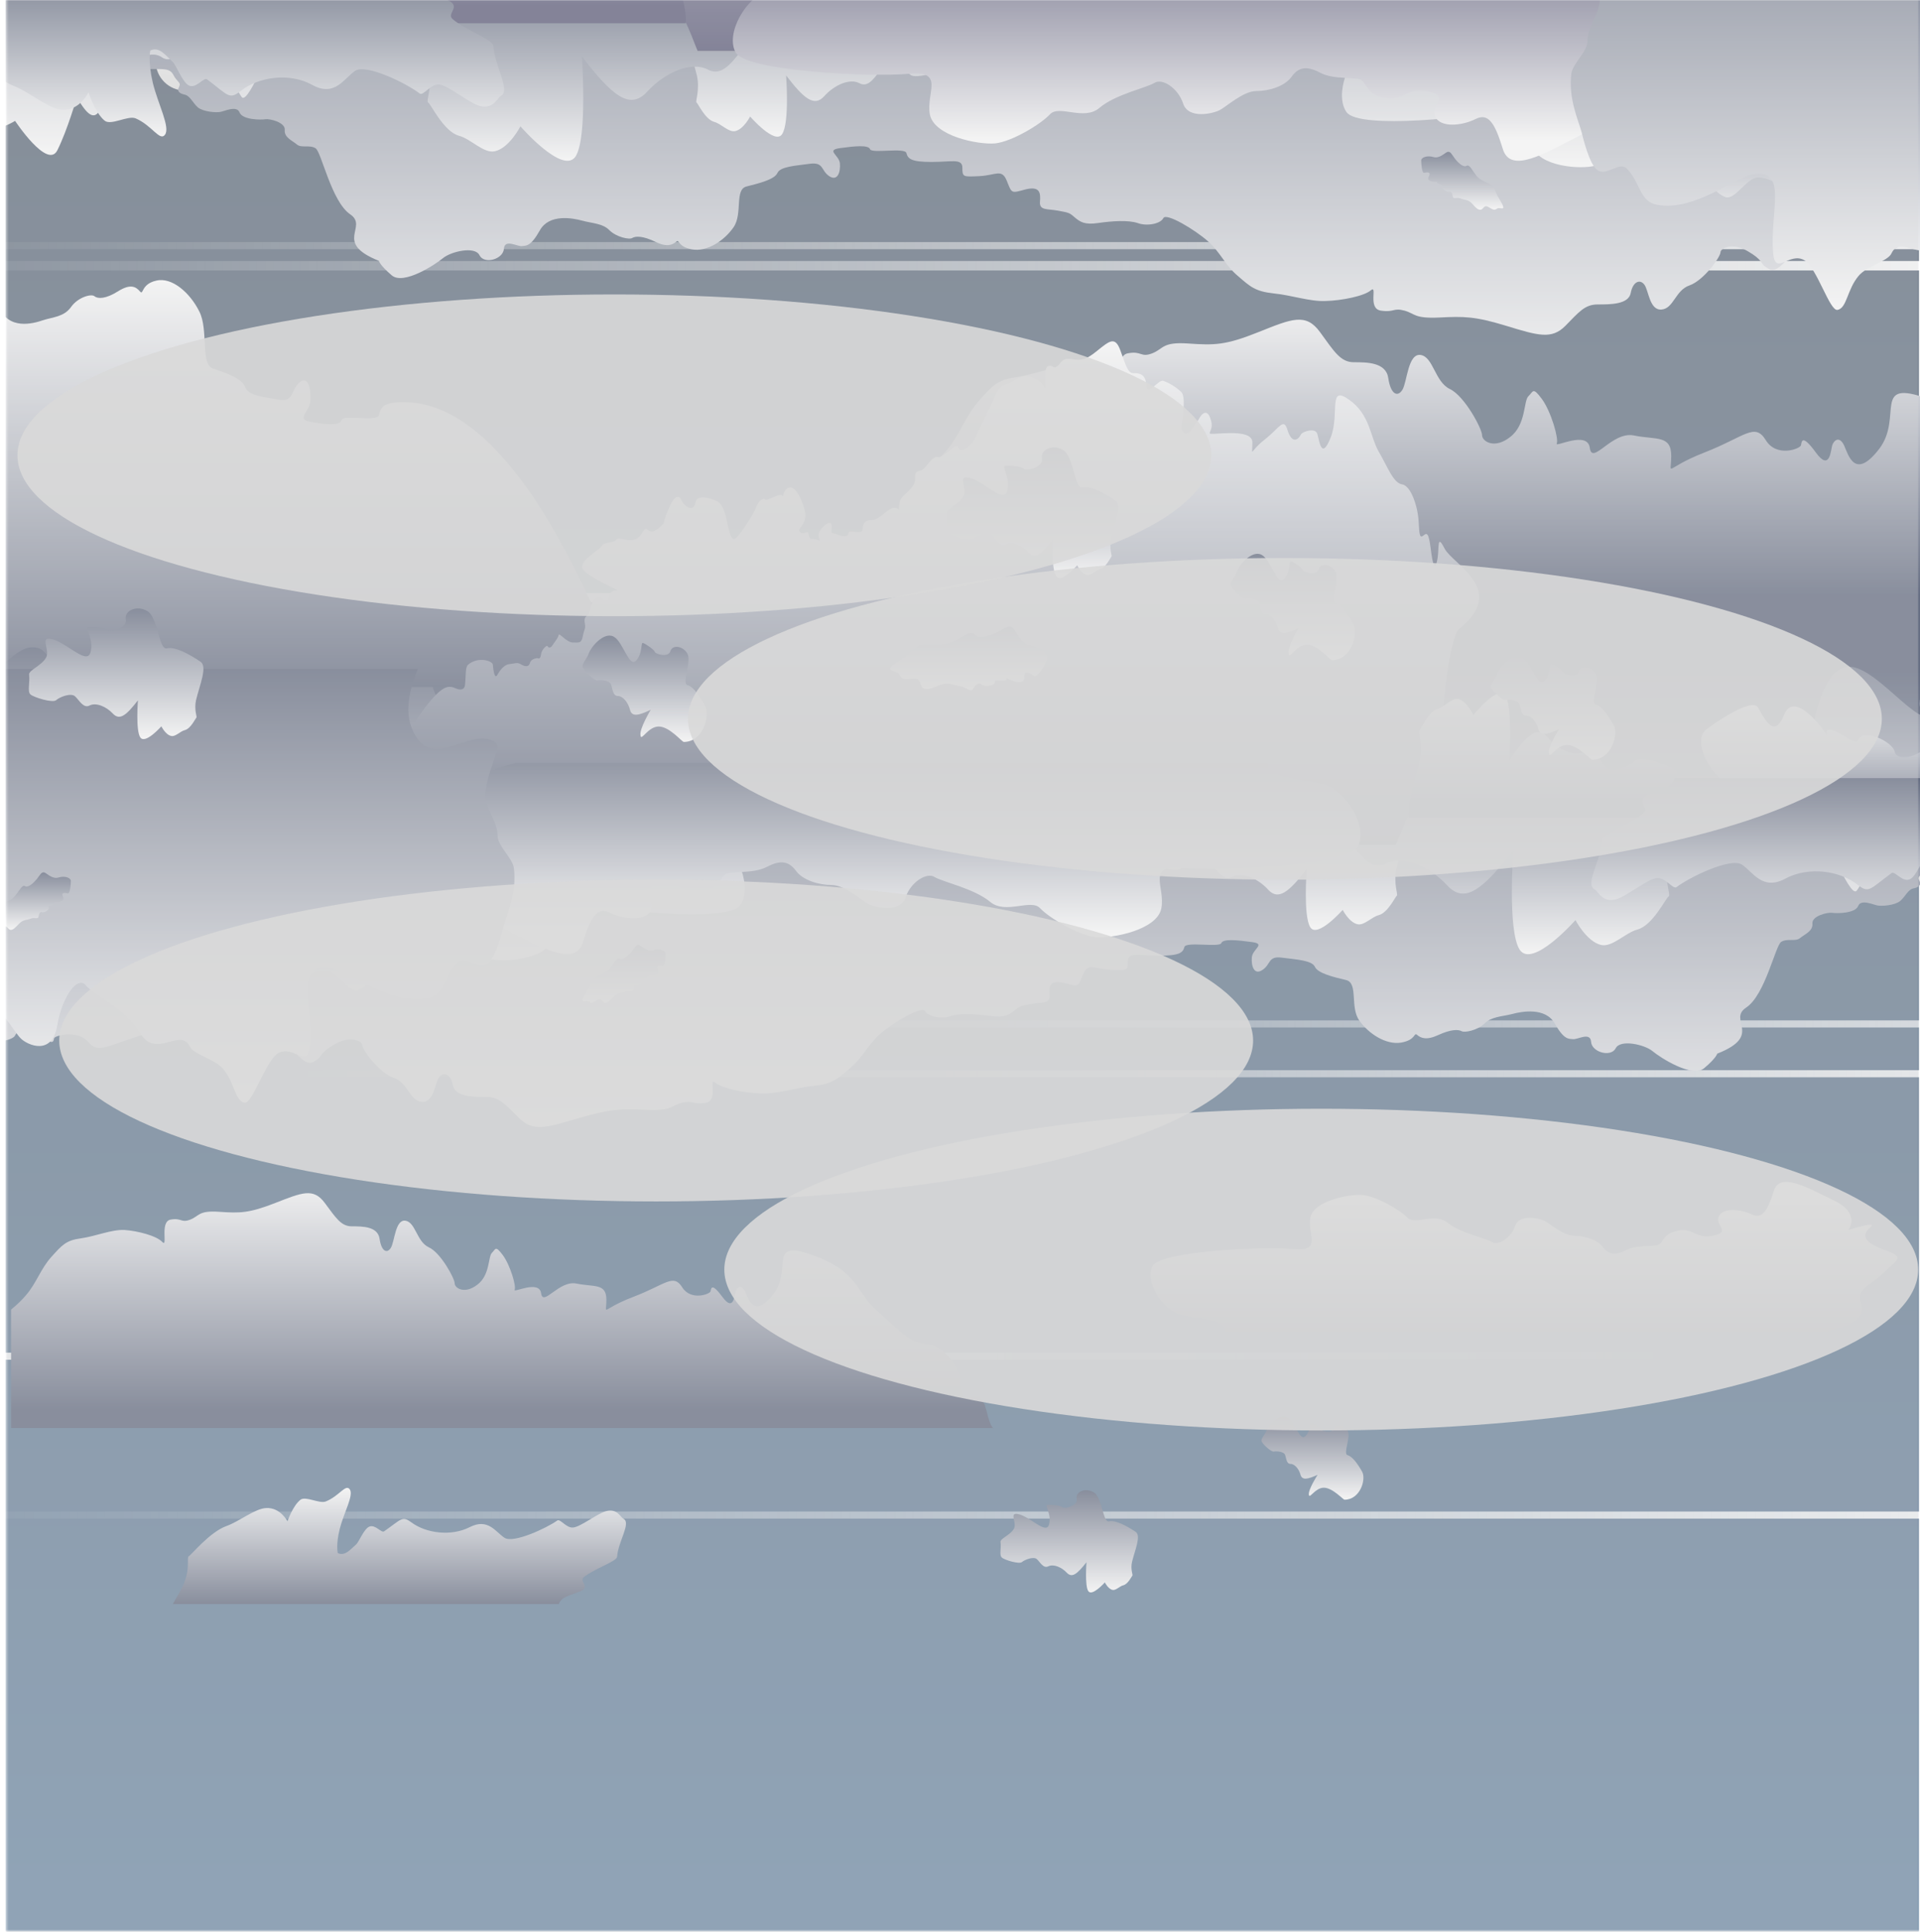 <?xml version="1.0" encoding="utf-8"?>
<!-- Generator: Adobe Illustrator 23.0.5, SVG Export Plug-In . SVG Version: 6.00 Build 0)  -->
<svg version="1.1" id="Слой_1" xmlns="http://www.w3.org/2000/svg" xmlns:xlink="http://www.w3.org/1999/xlink" x="0px" y="0px"
	 width="1056.6px" height="1063px" viewBox="0 0 1056.6 1063" style="enable-background:new 0 0 1056.6 1063;" xml:space="preserve"
	>
<style type="text/css">
	.st0{fill:url(#SVGID_1_);filter:url(#Adobe_OpacityMaskFilter);}
	.st1{mask:url(#mask0_0_1_1_);}
	.st2{fill:url(#SVGID_2_);}
	.st3{fill:url(#SVGID_3_);}
	.st4{fill:url(#SVGID_4_);}
	.st5{fill:url(#SVGID_5_);}
	.st6{fill:url(#SVGID_6_);}
	.st7{fill:url(#SVGID_7_);}
	.st8{fill:url(#SVGID_8_);}
	.st9{fill:url(#SVGID_9_);}
	.st10{fill:url(#SVGID_10_);}
	.st11{fill:url(#SVGID_11_);}
	.st12{fill:url(#SVGID_12_);}
	.st13{fill:url(#SVGID_13_);}
	.st14{fill:url(#SVGID_14_);}
	.st15{fill:url(#SVGID_15_);}
	.st16{fill:url(#SVGID_16_);}
	.st17{fill:url(#SVGID_17_);}
	.st18{fill:url(#SVGID_18_);}
	.st19{fill:url(#SVGID_19_);}
	.st20{fill:url(#SVGID_20_);}
	.st21{fill:url(#SVGID_21_);}
	.st22{fill:url(#SVGID_22_);}
	.st23{fill:url(#SVGID_23_);}
	.st24{fill:url(#SVGID_24_);}
	.st25{fill:url(#SVGID_25_);}
	.st26{fill:url(#SVGID_26_);}
	.st27{fill:url(#SVGID_27_);}
	.st28{fill:url(#SVGID_28_);}
	.st29{fill:url(#SVGID_29_);}
	.st30{fill:url(#SVGID_30_);}
	.st31{fill:url(#SVGID_31_);}
	.st32{fill:url(#SVGID_32_);}
	.st33{fill:url(#SVGID_33_);}
	.st34{fill:url(#SVGID_34_);}
	.st35{fill:url(#SVGID_35_);}
	.st36{fill:url(#SVGID_36_);}
	.st37{fill:url(#SVGID_37_);}
	.st38{fill:url(#SVGID_38_);}
	.st39{fill:url(#SVGID_39_);}
	.st40{fill:url(#SVGID_40_);}
	.st41{fill:url(#SVGID_41_);}
	.st42{fill:url(#SVGID_42_);}
	.st43{fill:url(#SVGID_43_);}
	.st44{fill:url(#SVGID_44_);}
	.st45{fill:url(#SVGID_45_);}
	.st46{fill:url(#SVGID_46_);}
	.st47{fill:url(#SVGID_47_);}
	.st48{fill:url(#SVGID_48_);}
	.st49{fill:url(#SVGID_49_);}
	.st50{fill:url(#SVGID_50_);}
	.st51{fill:url(#SVGID_51_);}
	.st52{fill:url(#SVGID_52_);}
	.st53{fill:url(#SVGID_53_);}
	.st54{fill:url(#SVGID_54_);}
	.st55{fill:url(#SVGID_55_);}
	.st56{fill:url(#SVGID_56_);}
	.st57{fill:url(#SVGID_57_);}
	.st58{fill:url(#SVGID_58_);}
	.st59{fill:url(#SVGID_59_);}
	.st60{opacity:0.3;fill:#D9D9D9;enable-background:new    ;}
	.st61{opacity:0.9;}
	.st62{fill:#D9D9D9;}
</style>
<defs>
	<filter id="Adobe_OpacityMaskFilter" filterUnits="userSpaceOnUse" x="-182.7" y="-251" width="1535" height="1313.7">
		<feColorMatrix  type="matrix" values="1 0 0 0 0  0 1 0 0 0  0 0 1 0 0  0 0 0 1 0"/>
	</filter>
</defs>
<mask maskUnits="userSpaceOnUse" x="-182.7" y="-251" width="1535" height="1313.7" id="mask0_0_1_1_">
	
		<linearGradient id="SVGID_1_" gradientUnits="userSpaceOnUse" x1="534.99" y1="1061.89" x2="534.99" y2="-0.81" gradientTransform="matrix(1 0 0 -1 0 1061.89)">
		<stop  offset="0" style="stop-color:#626D7C"/>
		<stop  offset="1" style="stop-color:#708CA7"/>
	</linearGradient>
	<rect x="3.6" y="0" class="st0" width="1062.7" height="1062.7"/>
</mask>
<g class="st1">
	
		<linearGradient id="SVGID_2_" gradientUnits="userSpaceOnUse" x1="524.604" y1="1061.89" x2="524.604" y2="-0.81" gradientTransform="matrix(1 0 0 -1 0 1061.89)">
		<stop  offset="0" style="stop-color:#626D7C"/>
		<stop  offset="1" style="stop-color:#708CA7"/>
	</linearGradient>
	<rect x="-6.7" y="0" class="st2" width="1062.7" height="1062.7"/>
	
		<linearGradient id="SVGID_3_" gradientUnits="userSpaceOnUse" x1="1163.099" y1="650.023" x2="-38.294" y2="650.019" gradientTransform="matrix(1 0 0 -1 0 1061.89)">
		<stop  offset="0" style="stop-color:#FEFEFE;stop-opacity:0"/>
		<stop  offset="1" style="stop-color:#FFFFFF"/>
	</linearGradient>
	<rect x="-12" y="409.9" class="st3" width="1121.4" height="3.9"/>
	
		<linearGradient id="SVGID_4_" gradientUnits="userSpaceOnUse" x1="1784.77" y1="1059.301" x2="583.373" y2="1059.299" gradientTransform="matrix(-1 0 0 -1 1687.729 1205.498)">
		<stop  offset="0" style="stop-color:#FEFEFE;stop-opacity:0"/>
		<stop  offset="1" style="stop-color:#FFFFFF"/>
	</linearGradient>
	<rect x="-43.4" y="143.6" class="st4" width="1121.4" height="5.2"/>
	
		<linearGradient id="SVGID_5_" gradientUnits="userSpaceOnUse" x1="1784.769" y1="1059.964" x2="583.373" y2="1059.96" gradientTransform="matrix(-1 0 0 -1 1719.06 1195.054)">
		<stop  offset="0" style="stop-color:#FEFEFE;stop-opacity:0"/>
		<stop  offset="1" style="stop-color:#FFFFFF"/>
	</linearGradient>
	<rect x="-12" y="133.2" class="st5" width="1121.4" height="3.9"/>
	
		<linearGradient id="SVGID_6_" gradientUnits="userSpaceOnUse" x1="959.669" y1="315.808" x2="-159.209" y2="315.804" gradientTransform="matrix(1 0 0 -1 0 1061.89)">
		<stop  offset="0" style="stop-color:#FEFEFE;stop-opacity:0"/>
		<stop  offset="1" style="stop-color:#FFFFFF"/>
	</linearGradient>
	<rect x="-134.7" y="744.2" class="st6" width="1044.4" height="3.9"/>
	
		<linearGradient id="SVGID_7_" gradientUnits="userSpaceOnUse" x1="3196.67" y1="274.677" x2="2077.79" y2="274.673" gradientTransform="matrix(-1 0 0 1 3454.499 288.7)">
		<stop  offset="0" style="stop-color:#FEFEFE;stop-opacity:0"/>
		<stop  offset="1" style="stop-color:#FFFFFF"/>
	</linearGradient>
	<rect x="307.8" y="561.4" class="st7" width="1044.4" height="3.9"/>
	
		<linearGradient id="SVGID_8_" gradientUnits="userSpaceOnUse" x1="3144.17" y1="4.426" x2="1885.43" y2="4.422" gradientTransform="matrix(-1 0 0 1 3075.9 829.19)">
		<stop  offset="0" style="stop-color:#FEFEFE;stop-opacity:0"/>
		<stop  offset="1" style="stop-color:#FFFFFF"/>
	</linearGradient>
	<rect x="-12" y="831.6" class="st8" width="1175" height="3.9"/>
	
		<linearGradient id="SVGID_9_" gradientUnits="userSpaceOnUse" x1="3043.92" y1="247.26" x2="1925.04" y2="247.256" gradientTransform="matrix(-1 0 0 1 3149.019 343.532)">
		<stop  offset="0" style="stop-color:#FEFEFE;stop-opacity:0"/>
		<stop  offset="1" style="stop-color:#FFFFFF"/>
	</linearGradient>
	<rect x="155.1" y="588.8" class="st9" width="1044.4" height="3.9"/>
	
		<linearGradient id="SVGID_10_" gradientUnits="userSpaceOnUse" x1="838.526" y1="402.863" x2="838.526" y2="320.754" gradientTransform="matrix(1 0 0 -1 0 1061.89)">
		<stop  offset="0" style="stop-color:#FFFFFF"/>
		<stop  offset="1" style="stop-color:#666E83"/>
	</linearGradient>
	<path class="st10" d="M1024.1,717c-2.9-8.2,5.8-10,12.8-17c6.9-7,12.1-8.2,0-12.4c-12.1-4.3-12.1-8.5-7.6-12.4
		c4.6-3.9-12.1,1.5-12.1,1.5s6.9-8.8-7.5-16c-14.6-7-30.2-16.4-33.6-5.4c-3.4,11-6.4,15.5-12.1,12.8c-5.8-2.8-15.8-3.9-18.1,1.1
		c-2.3,4.9,6.9,8.5-2.9,10.6c-9.8,2.1-11-4.3-19.2-2.8c-8.2,1.5-8.2,5.7-10.5,7.5c-2.3,1.8-12.1,0-18.5,3.3
		c-6.4,3.3-9.8,2.1-12.8-1.8c-3-3.9-9.8-6.1-15.8-6.1c-5.7,0-13.3-6.7-16.2-8.2c-3-1.5-13.9-3.9-16.2,2.8c-2.3,6.7-9.4,11-12.8,8.8
		c-3.4-2.1-17.4-4.9-24.4-10.6c-6.9-5.7-18,1.5-22.1-2.8c-4.1-4.3-16.9-11.6-24.4-12.4c-7.5-0.7-27.2,3.1-29,12.4
		c-1.8,9.2,6.9,18.8-9.4,17.3c-16.2-1.5-72.7,1-77.3,9.2c-4.6,8.2,4.6,23.4,14.6,26.7c8.2,2.6,25.1,2.1,25.3,9.3h331.7
		c0.2,0,0.3,0,0.5-0.2C1018.3,729.5,1027,725.2,1024.1,717z"/>
	
		<linearGradient id="SVGID_11_" gradientUnits="userSpaceOnUse" x1="219.705" y1="243.53" x2="219.705" y2="179.559" gradientTransform="matrix(1 0 0 -1 0 1061.89)">
		<stop  offset="0" style="stop-color:#FFFFFF"/>
		<stop  offset="1" style="stop-color:#666E83"/>
	</linearGradient>
	<path class="st11" d="M320.8,874.7c3.1-2.4-2.1-4.9,0.5-7c5.8-4.7,18.1-8.6,18.3-11.2c0.5-8.2,7.9-18.7,3.5-20.9
		c-1.8-1-3.3-5.7-9.5-4.2c-4.6,1.1-13.8,8.5-18.1,9c-3.9,0.5-7.2-5.1-8.9-3.8c-5.9,4.2-24,12.6-28.9,9.5c-4.9-3.1-9-11.1-19.2-5.9
		c-10.2,5.2-24,3.4-32.1-2.6c-5.1-3.8-5.4-1.8-15,4.9c-1.5,1.1-4.8-3.9-8.1-2.6c-3,1.1-5.8,8.6-7.4,9.9c-3.1,2.6-5.9,6.5-10,4.7
		c0,0-1.2-4.4,1.1-13.5c2.3-9,7.9-18.6,5.4-21.7c-2.3-2.9-5.8,3.9-13.2,6.8c-3.5,1.3-11-3.1-13.8-1c-4.3,3.3-7.2,11.9-7.2,11.9
		s-3.9-7.7-11.7-7.3c-6.1,0.2-15,7.5-21.9,9.9c-9.2,3.3-19.4,16-20.7,16.6c-1.5,0.8,1.5,7.8-4.4,18.6c-1.3,2.4-3,5.1-4.4,7.7h212.4
		c0.3-0.8,0.8-1.6,1.5-2.3C310.4,878.1,318.6,876.3,320.8,874.7z"/>
	
		<linearGradient id="SVGID_12_" gradientUnits="userSpaceOnUse" x1="722.335" y1="236.625" x2="722.335" y2="282.391" gradientTransform="matrix(1 0 0 -1 0 1061.89)">
		<stop  offset="0" style="stop-color:#FFFFFF"/>
		<stop  offset="1" style="stop-color:#666E83"/>
	</linearGradient>
	<path class="st12" d="M725.1,811.4c-5.5,2.5-8.5,3.1-9.4,0c-0.8-3.1-3.2-6-5.5-6s-2.3-3.1-3-5c-0.7-1.8-4.7-2.1-6.2-1.8
		c-1.5,0.3-6.2-4.1-6.7-5.6c-0.7-1.3,1.8-3.5,2.7-6c0.8-2.5,6.7-9.4,11.2-7.3c4.3,2.1,7,13.6,10.2,10.4c3.2-3.1,2-8.1,3.2-7.6
		c1.2,0.3,5,2.8,5.3,3.8c0.3,1,6.2,2.5,7-0.3c0.8-2.8,5.5-2.5,7.7,1c2,3.5-2.7,12.9,0,13.6c2.7,0.7,5.7,5,8,9.1
		c2.3,4.1-1,15.4-9.7,15.4c-0.8,0-6.5-6.6-11.4-6.6c-4.8,0-8,6.6-8.2,3.8C719.8,819.6,725.1,811.4,725.1,811.4z"/>
	
		<linearGradient id="SVGID_13_" gradientUnits="userSpaceOnUse" x1="588.518" y1="185.51" x2="588.518" y2="241.762" gradientTransform="matrix(1 0 0 -1 0 1061.89)">
		<stop  offset="0" style="stop-color:#FFFFFF"/>
		<stop  offset="1" style="stop-color:#666E83"/>
	</linearGradient>
	<path class="st13" d="M597.9,859.5c-4.9,6.2-7.8,8.9-10.8,5.8c-2.9-3.1-7.3-4.9-10.1-3.6c-2.8,1.5-4.6-2.3-6.4-3.9
		c-1.8-1.6-6.7,0.3-8.2,1.6c-1.5,1.3-9.6-1.1-11.1-2.5s-0.2-5.1-0.7-8.5c-0.3-2,5.7-3.9,7.5-7.6c1.3-2.8-2-7.7,0.8-7.9
		c6.4-0.2,16.5,11.7,18.3,6.1c1.8-5.6-2.4-10.7-1-11c1.6-0.3,7.5,0.2,8.5,1.3c1,1,8.7-0.8,7.8-4.8c-0.7-3.8,4.9-6.2,9.5-3.4
		c4.6,2.8,4.9,16.8,8.3,15.9c3.4-0.8,9.5,2.3,14.7,5.8c3.1,2.1-0.5,10.2-2,16.4c-1,4.1,0.5,7.2,0.2,7.6c-0.3,0.2-2.4,4.8-5.1,5.4
		c-2,0.5-4.1,3-5.9,2.5c-2.4-0.5-4.2-4.1-4.2-4.1s-7,7.9-9.1,4.8C596.9,872.5,597.9,859.5,597.9,859.5z"/>
	
		<linearGradient id="SVGID_14_" gradientUnits="userSpaceOnUse" x1="1067.886" y1="1095.025" x2="884.306" y2="900.488" gradientTransform="matrix(1 0 0 -1 0 1061.89)">
		<stop  offset="0" style="stop-color:#FEFEFE"/>
		<stop  offset="1" style="stop-color:#BFBFBF"/>
	</linearGradient>
	<path class="st14" d="M1155.9,1.8l26.6,12.4c3.5,1.6,5.7,5.1,5.7,9c0,5.5-4.4,9.9-9.9,9.9H852c-5.7,0-10.2-4.6-10.2-10.2
		c0-3.7,2-7.1,5.2-8.9l22.5-12.6c2.4-1.3,5.1-2,7.8-2h23c4.3,0,8.5,1.8,11.5,4.9l7.6,7.8c3,3.1,7.2,4.9,11.5,4.9h25.4
		c2.1,0,4.1-0.4,6-1.2l40.3-16.4l33-12.1c4.7-1.7,10-1.1,14.3,1.6l36.7,24c4,2.6,8.9,3.3,13.4,1.9L1144.5,1
		C1148.3-0.2,1152.4,0.1,1155.9,1.8z"/>
	
		<linearGradient id="SVGID_15_" gradientUnits="userSpaceOnUse" x1="406.701" y1="1149.393" x2="371.547" y2="763.561" gradientTransform="matrix(1 0 0 -1 0 1061.89)">
		<stop  offset="0" style="stop-color:#FEFEFE"/>
		<stop  offset="1" style="stop-color:#BFBFBF"/>
	</linearGradient>
	<path class="st15" d="M634.8-36.3c20.5,15.6,51.9,39.5,65.3,49.8c3.9,3,6.2,7.6,6.2,12.5v7.8c0,8.8-7.2,16-16,16H101.7
		c-8.8,0-16-7.2-16-16v-8.1c0-4.8,2.1-9.3,5.8-12.3C109.8-1.5,139.2-24,144.9-23c7.9,1.4,63.1,41.3,72.3,41.3
		c9.2,0,107.8-19.3,123.6-28.9c15.8-9.6,92-30.3,99.9-30.3c7.9,0,59.2,34.4,71,30.3c8.8-3.1,72.6-19.2,109.6-28.4
		C626-40.2,631-39.2,634.8-36.3z"/>
	
		<linearGradient id="SVGID_16_" gradientUnits="userSpaceOnUse" x1="627.337" y1="847.782" x2="627.337" y2="1130.118" gradientTransform="matrix(1 0 0 -1 0 1061.89)">
		<stop  offset="0" style="stop-color:#FFFFFF"/>
		<stop  offset="1" style="stop-color:#666E83"/>
	</linearGradient>
	<path class="st16" d="M1269.2-98.1c5.1,1.9,9.7,3.8,14.2,5.7V81c-2.2,0.2-2.8,2.3-3.7,7.8c-1.2,7.6-10.3,19-22.9,19.6
		c-12.6,0.6-20.5,9.1-32.8,17.1c-12.6,8-6.7,17.9-36.7,26s-18.2-5.5-31.2-17.9c-13-12.7-6.3-2.7-8.7,1.1c-2.4,3.8-10.3,0.8-11.1-0.8
		c-0.8-1.7-6.1-9.3-13.6-1.5c-7.5,7.6-7.5,4.2-7.9,2.7c-0.4-1.5-13-4.9-18.6,2.1c-5.9,7-10.7,1.5-32.4-4.9s-17.4-9.7-17.4-1.5
		c0,8.4-7.9,6.3-19.4,8s-22.1-11.8-23.3-4.9c-1.2,7-18.6,0-17.4,1.7c1.2,1.7-0.4,5.1-5.5,9.9c-5.1,4.9-7.1,2.7-9.5,1.1
		c-2.4-1.7-1.2-3.6-9.5-8.4c-8.3-4.9-15-1.7-15,0.6c0,2.5-9.1,15.4-17,18.2c-7.9,2.7-8.7,12.7-15.4,13.3c-6.7,0.6-7.1-10.6-9.5-13.7
		c-2.4-3.2-6.3-1.7-7.5,4.6c-1.2,6.3-11.1,6.3-18.2,6.3c-7.1,0-10.3,4.2-17.8,11.8c-7.5,7.6-15,5.3-32.4,0
		c-17.4-5.3-23.3-5.3-37.1-4.6c-13.8,0.6-13-2.1-19-3.8c-6.3-1.7-5.5,1.1-13,0c-7.5-1.1-1.6-14.4-5.5-11.2
		c-3.6,3.2-16.2,5.7-24.9,5.9c-8.7,0.4-18.6-3.2-28.8-4.2c-9.9-1.1-12.6-3.6-19.4-9.5c-7.1-5.9-9.5-12.9-16.6-19.2
		c-7.1-6.3-22.9-15.8-24.5-12.7c-1.6,3.2-9.1,4.6-14.2,2.7c-5.1-1.7-14.2-1.1-21.7,0c-7.5,1.1-9.9-0.6-13-3.2
		c-2.8-2.5-3.2-2.5-9.1-3.6c-5.9-1.1-10.3,0-9.9-4.9s0-8.7-7.9-6.8c-7.9,2.1-7.5,2.5-10.3-4.6c-2.8-7-5.9-3.2-15-2.7
		c-9.1,0.4-9.5,0.6-9.5-4.6c0-5.3-5.9-3.2-17-3.2c-11.1,0-13-1.7-13.8-4.9c-0.8-3.2-19,0.4-20-2.1c-0.8-2.5-8.7-1.7-16.6-0.6
		c-7.9,1.1-0.4,3.8,0,8.4c0.4,4.6-1.2,10.1-5.9,7c-4.7-3.2-2.8-7.8-10.7-6.8c-7.9,1.1-16.2,1.5-17.8,5.1c-1.6,3.6-10.3,5.7-17,7.4
		c-6.7,1.7-2,15-7.1,22.4c-5.1,7.4-14.6,13.7-22.9,12.2c-8.3-1.5-6.7-5.9-8.7-4.2c-2,1.7-5.1,3.2-11.5,0c-6.7-3.2-10.7-3.2-12.6-2.1
		c-1.6,1.1-8.7-0.4-12.6-4.2c-3.6-3.8-9.5-3.8-15-5.3c-5.5-1.5-18.2-3.8-23.3,5.3s-7.5,8.4-9.9,8.7c-2.4,0.4-9.5-4.2-9.9,1.5
		c-0.4,5.7-10.7,8.7-13.4,3.6c-2.4-5.3-15.8-2.1-20.1,1.5c-4.3,3.6-21.7,15-28.2,9.5c-6.7-5.7-7.1-8-7.1-8
		c-25.3-10.1-5.5-18.6-15.8-25.6c-10.3-7-15.8-34.2-19-36.3c-3.2-2.1-7.9,0-10.3-2.1c-2.4-2.1-7.1-3.8-6.7-8
		c0.4-4.2-8.3-6.3-10.7-5.9c-2.4,0.4-12.6,0.4-14.2-3.8c-1.6-4-8.7-0.4-10.7-0.2c-2,0.4-9.1,0-12.2-2.5c-2.8-2.5-4.3-6.3-7.1-7
		c-2.8-0.6-4.7-1.7-3.2-4.4c1.2-2.5-1.2-2.5-3.2-6.5c-2-3.8-5.5-3.2-14.2-3.2c-8.7,0-7.9,7.2-20.1,3.8c-2.2-0.6-7.1-4.6-8.7-5.5
		c-1.6-0.8-5.5-1.5-6.3-0.4c-0.8,1.1-6.3,0-6.3,0s-2.4-1.7-3.2-4.4c-0.8-2.7-4.7-1.7-4.7-1.7s-3.6,0-5.5,1.5c-1.6,1.5-3.2-1.5-5.5-4
		c-2-2.5-9.1-3.4-13.4-0.6c-20,13.5-28.8,5.1-36.5,1.5V-98.1H1269.2z"/>
	
		<linearGradient id="SVGID_17_" gradientUnits="userSpaceOnUse" x1="67.168" y1="976.761" x2="67.168" y2="1175.069" gradientTransform="matrix(1 0 0 -1 0 1061.89)">
		<stop  offset="0" style="stop-color:#FFFFFF"/>
		<stop  offset="1" style="stop-color:#666E83"/>
	</linearGradient>
	<path class="st17" d="M158-17.3c-1.4,11.9,2,25.5-2,30.2c-4,4.7-19.1,45-22.9,40.6c-3.8-4.5-19.3-42.1-24-36.1
		c-4.6,6.2-12.9,18.9-19.9,14.2c-6.8-4.9-18.3,2.1-26.2,13.4c-7.9,11.3-8.3,30.2-20.7,8.5c0,0-5.2,18.1-10.7,29.1
		c-5.4,11-23.3-16.1-23.3-16.1s-26,16.6-32.2-9.8v-95.4c10.7-8.7,21.5-14.7,28.2-12.7C13.1-49,14.9-98,26.6-108.4
		c11.9-10.4,26.2-2.3,24.2,11.3c-2,13.4,17.5,19.5,20.1,15.9c2.6-3.8,17.9-6.2,21.9-5.3c4,0.8-7.4,18.9-3.2,38.7
		c4.2,19.8,31-22.9,47.5-22.7C153.8-70.4,159.4-29.2,158-17.3z"/>
	
		<linearGradient id="SVGID_18_" gradientUnits="userSpaceOnUse" x1="450.822" y1="986.844" x2="450.822" y2="1099.442" gradientTransform="matrix(1 0 0 -1 0 1061.89)">
		<stop  offset="0" style="stop-color:#FFFFFF"/>
		<stop  offset="1" style="stop-color:#666E83"/>
	</linearGradient>
	<path class="st18" d="M432.6,41.5c9.5,12.4,15.4,17.7,21,11.4c5.7-6.3,14.1-9.9,19.4-7.1c5.3,2.9,8.9-4.4,12.3-8
		c3.4-3.4,12.9,0.8,15.8,3.4c2.8,2.5,18.6-2.3,21.6-4.8c3-2.5,0.2-10.3,1-17c0.6-3.8-11.1-7.8-14.5-15.1c-2.6-5.7,3.6-15.4-1.6-15.6
		c-12.3-0.4-31.7,23.3-35.2,12c-3.4-11.4,4.8-21.2,1.8-21.9c-3-0.6-14.3,0.4-16.4,2.5c-1.8,2.1-16.6-1.7-15.4-9.5
		c1.4-7.6-9.5-12.4-18.2-6.7c-8.7,5.7-9.3,33.4-16,32c-6.7-1.5-18.4,4.6-28.5,11.6c-6.1,4.2,0.8,20.4,3.8,32.8
		c1.8,8-1,14.5-0.2,14.9s4.8,9.5,9.9,10.7c3.8,1.1,7.9,5.9,11.5,5c4.6-1.1,8.1-8,8.1-8s13.7,15.8,17.6,9.7
		C434.6,67.5,432.6,41.5,432.6,41.5z"/>
	
		<linearGradient id="SVGID_19_" gradientUnits="userSpaceOnUse" x1="1022.274" y1="938.108" x2="1022.274" y2="1017.205" gradientTransform="matrix(1 0 0 -1 0 1061.89)">
		<stop  offset="0" style="stop-color:#FFFFFF"/>
		<stop  offset="1" style="stop-color:#666E83"/>
	</linearGradient>
	<path class="st19" d="M1030,111.8c2.8-3.9,9.5,0.6,13.6-3.7c4-4.4,10.1-7,14-5c3.6,2.1,6.5-3.1,8.7-5.6c2.4-2.3,9.3,0.6,11.3,2.5
		c2,1.9,13.3-1.7,15.4-3.5c2-1.9,15.8-12,16.4-16.8c0.4-2.7-23.5-0.6-26.1-5.8c-1.8-3.9,2.6-10.8-1.2-11
		c-8.7-0.2-22.7,16.4-25.1,8.5c-2.4-7.9,3.4-14.9,1.4-15.3c-2.2-0.4-10.3,0.4-11.7,1.9c-1.4,1.5-11.9-1.2-10.9-6.6
		c1-5.4-6.9-8.7-13-4.8c-6.3,3.9-6.7,23.6-11.5,22.4c-4.9-1-13.2,3.3-20.2,8.1c-4.5,2.9-57.7,4.4-55.7,13.1
		c0.4,2.1,6.1,15.3,14,18.2c5.3,2.1,11.7-10.6,18-10.8c10.1,0,20.2,11.6,26.1,12.8c0.6,0.2,3.4,6.6,7.1,7.7c2.6,0.6,5.7,4.1,8.3,3.5
		c3.2-0.8,5.9-5.6,5.9-5.6s9.7,11.2,12.6,6.8C1030.2,118.4,1030,111.8,1030,111.8z"/>
	
		<linearGradient id="SVGID_20_" gradientUnits="userSpaceOnUse" x1="970.69" y1="970.038" x2="970.69" y2="1143.137" gradientTransform="matrix(1 0 0 -1 0 1061.89)">
		<stop  offset="0" style="stop-color:#FFFFFF"/>
		<stop  offset="1" style="stop-color:#666E83"/>
	</linearGradient>
	<path class="st20" d="M1175.5,20.2c0,0,9.5,10.1-5.5,21.7s-31,26.1-36.9,12.6c-5.9-13.5-10.1-18.7-16-14.1
		c-6.1,4.6-16.8,7.8-20.5,1.7c-3.4-5.9,6.3-12-5.3-13c-11.6-1.1-11.6,7.4-21.1,6.9c-9.3-0.4-10.1-5.9-13.2-7.6
		c-2.8-1.9-13.8,2.1-21.5-0.8c-7.7-2.9-11.6-1.1-14,4.4c-2.6,5.5-9.9,9.5-16.6,10.3c-6.5,1.1-13.8,10.9-16.8,13.3
		c-3,2.3-15,7.4-18.9-0.8s-12.4-12.4-16-9c-3.4,3.4-18.7,9.3-25.6,17.9c-6.9,8.4-20.5,1.3-24.3,7.4c-3.9,6.1-16.8,17.9-25.2,20
		c-8.3,2.3-31.2,0.6-34.9-10.7c-3.7-11.4,4.5-25-13.6-20.4c-18,4.6-81.7,11.4-88.6,1.7c-6.7-9.5,1-30.5,11.6-36.4
		c10.5-5.7,35.5-7.8,23.5-22.5c-12.2-14.7-19.3-28-15.6-39.1c3.7-11.2,12.2-17.5,37.1-20.4c24.9-2.9,70.2,4.8,89.4,9.3
		c19.3,4.4,20.1-9,22.9-16.4c3-7.4,34.9-12.8,63.1-16.6c28.2-4,40.8,18.5,61.1,21c20.3,2.3,74.8-18.5,80.3-17
		c5.5,1.5,17.6,11.6,17.6,19.8c-0.2,8.4,6.3,6.9,20.5,8.4c14.2,1.5,24.7,5.5,23.1,16.2c-1.8,10.9,8.3,11.6,17.4,19.4
		c9.1,7.8,15.2,8.2,2.2,15.8c-13,7.6-12.2,13-6.3,17C1195.6,24,1175.5,20.2,1175.5,20.2z"/>
	
		<linearGradient id="SVGID_21_" gradientUnits="userSpaceOnUse" x1="512.885" y1="1043.873" x2="512.884" y2="1138.127" gradientTransform="matrix(1 0 0 -1 0 1061.89)">
		<stop  offset="0" style="stop-color:#FFFFFF"/>
		<stop  offset="1" style="stop-color:#666E83"/>
	</linearGradient>
	<path class="st21" d="M463.3,6.5c0,0-4.6,6.5,8.5,2.1c13.1-4.4,5.4,0.4,11.5,2.7c5.8,2.3,16.3-1,17.9-4.8c1.6-3.8,8.5-2.1,13.7,3.3
		c5.2,5.4,8.5-5.4,18.1-9c9.7-3.6,15.3-11.3,29.4-9.6c14.1,1.7,20.2,3.1,25.4-2.3c5.2-5.4-2.2-15.5,11.3-18.2
		c13.5-2.5,16.7-2.7,18.7-11.3c2-8.8,27.2-10.2-5.8-20.7c-33.1-10.4-26.2-19.6-51.2-12.3c-25,7.3-28.6,5.6-42.3,2.3
		c-13.7-3.3-21.8-6.9-25.2,0.6c-3.2,7.5-20.2,7.7-33.3,4.6c-12.9-3.1-20.4-6.5-24.2,0c-3.8,6.5-4.2,25.7-19.4,32.8
		c-15.3,7.1-23.2,21.1-18.1,27.4c5,6.3,20.6,23.4,24.8,18.4c4.2-4.8,12.3-15.5,14.7-0.6C440.3,26.7,460.2,9.8,463.3,6.5z"/>
	
		<linearGradient id="SVGID_22_" gradientUnits="userSpaceOnUse" x1="351.685" y1="973.399" x2="351.685" y2="1069.293" gradientTransform="matrix(1 0 0 -1 0 1061.89)">
		<stop  offset="0" style="stop-color:#FFFFFF"/>
		<stop  offset="1" style="stop-color:#666E83"/>
	</linearGradient>
	<path class="st22" d="M476.9-6.9c-1.6,11.7,3.2,24.8-1.8,29.2c-5.1,4.4-32.4,12.7-37.2,8.3c-4.9-4.4-21.5-11.5-27.1-5.8
		c-5.9,5.8-12.1,18.3-21.2,13.5c-9.1-4.8-23.7,1.5-33.4,12.1c-9.7,10.6-19.6,1.9-36-19.4c0,0,3.2,44.4-3.4,55
		c-6.9,10.6-30.4-16.5-30.4-16.5s-6.1,11.9-14,13.7c-6.1,1.5-13.4-6.9-19.8-8.5c-8.5-2.3-15.6-17.7-17-18.3
		c-1.4-0.6,3.4-11.7,0.4-25.4c-2.8-12.3-8.3-27.1-9.9-38.3h250.9C476.9-7.3,476.9-7.1,476.9-6.9z"/>
	
		<linearGradient id="SVGID_23_" gradientUnits="userSpaceOnUse" x1="1174.61" y1="1010.372" x2="1174.61" y2="1143.523" gradientTransform="matrix(1 0 0 -1 0 1061.89)">
		<stop  offset="0" style="stop-color:#FFFFFF"/>
		<stop  offset="1" style="stop-color:#666E83"/>
	</linearGradient>
	<path class="st23" d="M1281.8,33c-2.8,2.5-6.3,4.7-10.3,5.3c-3.8,0.6-8.3-4.7-13-5.3c-5.1-0.6-12.2,8.3-18.2,10.2
		c-4.1,1.3-7.7-5.3-9.9-3.6c-5.5,4.2-2,9.1-5.3,11c-6.7,3.6-11.1-3.4-20.7-13.4c-4.3-4.5-9.5,4.7-14.6,1.7c-1.2-0.6-3.4-9.8-5.7-11
		c-2.6-1.5-5.5,4.9-6.7,3.2c-3.4-4.9-1.4-9.8-3.6-8.3c-4.5,3-2.8-4.5-7.7-9.3c-2.6-2.5-10.5-0.4-14-4c-6.3-6.6-9.5-15.7-17.2-19.5
		c-4.7-2.3-10.7,0.8-20.2-2.1c-25.1-7.6-14.6-11.7-37.3-39c-22.9-27.4-0.6-14.6,5.7-21c6.1-6.4,8.9-4.7,21.7,0.6
		c12.8,5.3,11.8-7.6,19-9.3c7.3-1.7,11.7,3,22.9,12.3c11.1,9.3,20,5.9,30.2,8.3c10.1,2.3,18.4-5.3,20,2.3
		c1.6,7.6,6.7,12.9,10.1,10.6c3.5-2.3,14,0.6,17.8,5.9c3.8,5.3-5.1,5.3,8.3,8.7c13.4,3.6,6.1,6.4,6.1,6.4c4.4-1.3,30.2-4.7,24.5,9.3
		c-5.7,14,6.7,9.3,12.8,7.6c2-0.6,3.7,1.5,5.3,4.7V33L1281.8,33z"/>
	
		<linearGradient id="SVGID_24_" gradientUnits="userSpaceOnUse" x1="640.232" y1="1312.875" x2="640.232" y2="1033.325" gradientTransform="matrix(1 0 0 -1 0 1061.89)">
		<stop  offset="0" style="stop-color:#FFFFFF"/>
		<stop  offset="1" style="stop-color:#5F5E7C"/>
	</linearGradient>
	<path class="st24" d="M357.4-33.8c3.4-3.8-2.6-53.9-7.7-57.7c-26.7-21.7,3.2-35.9,7.7-44.4c4.3-8.5,3-1.5,3.8,4.5
		c0.8,5.9,2.2,7.6,3.4-1.9c1.2-9.6,1.8-12.1,4-10.2c2.2,1.9,2.4,0.6,2.8-7.4c0.4-8.1,4-19.7,8.9-20.6c4.9-0.6,7.9-9.6,12.7-18
		c4.9-8.5,4.7-20.6,16.2-28.9c11.5-8.5,5.1,7.4,9.9,20.6c5.1,13.2,6.3,2.5,7.3-1.5c1-4,8.3-1.3,8.9,0c1.8,3.6,5.1,5.1,7.3-2.1
		c2.2-7.4,4.2-1.5,12.5,5.1c8.3,6.6,6.7,10.2,6.7,1.5c0-8.7,23.9-3.4,23.3-5.1c-0.4-1.9-2.2-3.4-0.2-8.7c2-5.1,4.9-1.5,5.9,0.4
		c1,1.9,0.6,0.6,3.8,5.7c3.2,5.1,5.9,1.9,5.9-0.6c0-2.5-2.8-17,0.2-19.7c3-3,7.3-5.3,9.9-6.2c2.6-0.6,8.7,9.1,9.1,2.3
		c0.4-6.6,4.3-6.6,7.1-6.6s4-4.5,6.9-12.5c2.8-8.1,5.9-5.5,12.5,0c6.7,5.5,9.1,5.5,14.4,4.7c5.3-0.6,5.1,2.1,7.5,4
		c2.4,1.9,2-1.1,5.1,0c2.8,1.1,0.6,15.1,2,11.7c1.4-3.4,6.3-5.9,9.7-6.2c3.4-0.4,7.3,3.4,11.1,4.5c3.8,1.1,4.9,3.6,7.5,10
		c2.8,6.2,6.3,12.5,9.1,19.1c2.8,6.6,8.9,9.1,9.5,5.7c0.6-3.4,8.3,6.6,11.1,5.5s6.3,5.9,8.5,7c2.2,1.1,4,0,3.8,5.1
		c-0.2,5.1,7.7,8.9,8.3,12.3c1.4,7.2-1,4,2.6,3.6c3.6-0.4,8.1,6.8,12.3,6.8s5.1,1.9,5.3,5.1c0.4,3.4,7.5-0.4,7.7,2.1
		c0.4,2.5,3.4,1.9,6.5,0.6c3-1.1,2.8,0.4,2.6-4.2c-0.2-4.7,5.1-0.4,6.7,2.8c1.8,3.4-1.8,5.7,1.2,4.7c3-1.1,3.8,0.8,4.7-2.8
		c0.6-3.6,2,0.4,4.7-1.5c2.6-1.9-4.3-4-2.4-11.9c2-7.6,5.7-14.2,8.9-12.7c3.2,1.5,2.6,6.2,3.4,4.5c0.8-1.9,8.7,3.4,9.3,2.1
		c0.6-1.1,3.4,0.4,4.9,4.5c1.4,4,9.1,15.5,11.1,17c2,1.5,3-0.9,5.1-10.4c2-9.6,5.3-10.2,6.3-10.6c1-0.4,9.7-4.2,10.7,1.3
		c1,5.5,6.1,2.1,7.7-1.5c1.6-3.6,4.3-1.5,6.7,4.5c2.6,5.9,2.8,8.5,2.8,8.5c9.9,10.6,7.9-1.7,11.9,5.5c4,7.4,12.3,1.3,13.8,3.4
		c1.2,2.1,6.9,1.3,7.9,3.4c1,2.1,11.1,7.4,10.9,11.9c-0.2,4.5-21,13.4-20,12.9c1-0.4,4.9-0.4,5.5,3.8c0.6,4.2,3.4,0.4,4.3,0.2
		c0.8-0.4,3.6,0,4.7,2.5c1.2,2.5,1.6,6.6,2.8,7.4c1.2,0.6,1.8,1.9,1.2,4.7c-0.4,2.8,0.4,2.8,1.2,6.8c0.8,4,2,3.4,5.5,3.4
		c3.4,0,7.5-5.9,7.7-4c0.4,1.9,2.8,4.7,3.4,5.7c0.6,1.1,2,1.5,2.4,0.4c0.4-1.1,3.4,1.9,3.6,4.7c0.4,3,1.8,1.9,1.8,1.9s3.4,0,4.3,2.8
		c0.8,2.8,3.2,1.7,5.1,0.6c2-1.1,2.6-0.4,6.3,0c3.7,0.4,6.5,5.9,6.5,5.9c0.6,1.1,1.8,2.1,2.4-5.7c0.2-1.9,7.7-4.7,13.4,0
		c1.8,1.5,1.2,5.5,1.8,11.3c0.4,4,4.7,2.1,4.7,2.1c4.3-1.9,7.3-2.5,17.4,10.8c10.1,13.6,12.8,25,25.5,30.8
		C950.8-11.3,922.9-3.4,918,28H383.9c-4.7-11.3-7.7-22.9-19.4-31.4C332.1-26.1,354-30,357.4-33.8z"/>
	
		<linearGradient id="SVGID_25_" gradientUnits="userSpaceOnUse" x1="304.131" y1="1127.851" x2="304.131" y2="1058.947" gradientTransform="matrix(1 0 0 -1 0 1061.89)">
		<stop  offset="0" style="stop-color:#FFFFFF"/>
		<stop  offset="1" style="stop-color:#5F5E7C"/>
	</linearGradient>
	<path class="st25" d="M231.1,5.4c1-7.4-1.8-16.1,1-18.8c3-2.9,18.9-8.3,21.7-5.4c2.8,2.9,12.4,7.4,15.8,3.7s7.1-11.8,12.4-8.7
		c5.3,3.1,13.8-1,19.5-7.8c5.7-7,11.4-1.2,20.9,12.6c0,0-1.8-28.7,2-35.5c3.9-6.8,17.6,10.5,17.6,10.5s3.4-7.6,8.1-8.9
		c3.7-0.8,7.7,4.5,11.6,5.6c4.9,1.4,9.1,11.6,9.7,12c0.8,0.4-2,7.6-0.2,16.5c2.2,10.7,7.1,24.2,6.1,31.6h-140
		C233.7,9.8,230.7,7.7,231.1,5.4z"/>
	
		<linearGradient id="SVGID_26_" gradientUnits="userSpaceOnUse" x1="657.156" y1="984.82" x2="657.156" y2="1090.516" gradientTransform="matrix(1 0 0 -1 0 1061.89)">
		<stop  offset="0" style="stop-color:#FFFFFF"/>
		<stop  offset="1" style="stop-color:#5F5E7C"/>
	</linearGradient>
	<path class="st26" d="M886.3,2.4c-3.6,10.5,7.1,12.8,15.8,21.9c8.5,9.1,15,10.5,0,16c-15,5.5-15,11-9.3,16c5.7,5.1-15-1.9-15-1.9
		s8.5,11.4-9.3,20.6c-18,9.1-37.3,21.1-41.5,6.9c-4.3-14.1-7.9-20-15-16.4c-7.1,3.6-19.4,5.1-22.3-1.5c-2.8-6.3,8.5-11-3.6-13.7
		c-12.2-2.7-13.6,5.5-23.7,3.6c-10.1-1.9-10.1-7.4-13-9.7c-2.8-2.3-15,0-22.9-4.2c-7.9-4.2-12.2-2.7-15.8,2.3
		c-3.6,5.1-12.2,7.8-19.4,7.8c-7.1,0-16.4,8.6-20.1,10.5s-17.2,5.1-20.1-3.6c-2.8-8.6-11.5-14.1-15.8-11.4
		c-4.3,2.7-21.5,6.3-30.2,13.7c-8.5,7.4-22.3-1.9-27.3,3.6c-5.1,5.5-20.9,15-30.2,16c-9.3,0.8-33.6-4-35.9-16
		c-2.2-11.8,8.5-24.2-11.5-22.3c-20.1,1.9-89.7-1.3-95.4-11.8s5.7-30.1,18-34.3c10.1-3.4,31-2.7,31.2-12h409.6c0.2,0,0.4,0,0.6,0.2
		C879.2-13.6,889.9-8.1,886.3,2.4z"/>
	
		<linearGradient id="SVGID_27_" gradientUnits="userSpaceOnUse" x1="1073.861" y1="891.051" x2="1073.861" y2="1131.373" gradientTransform="matrix(1 0 0 -1 0 1061.89)">
		<stop  offset="0" style="stop-color:#FFFFFF"/>
		<stop  offset="1" style="stop-color:#666E83"/>
	</linearGradient>
	<path class="st27" d="M1271.5,144.3c-7.1,7.2-19,9.7-21.9-2.8c-2.8-12.5,8.5-21.4-3.4-26.7c-12.1-5.3-13.6,10.6-23.3,7.2
		c-9.9-3.6-9.9-14.2-12.8-18.6c-2.8-4.4-14.8,0-22.7-8.1c-7.7-8.1-11.9-5.3-15.6,4.4c-3.4,9.7-11.9,15-19,15
		c-7.1,0-16.2,17-19.8,20.3c-3.6,3.6-17,9.7-19.8-7.2c-2.8-17-11.3-27.5-15.6-22.3c-4.3,5.3-21.3,12.5-29.8,26.7
		c-8.5,14.2-21.9-3.6-26.9,7.2c-2,4.4-13.8,7-18.2,12.5c-6.3,7.6-6.3,17.6-11.5,18.6c-4.3,0.8-11.3-23.1-18.2-27.3
		c-8.3-4.9-16,8.9-17.2-3.8c-2-23.1,8.5-47-11.3-43.4c-9.9,1.7-32,20.3-52.4,16.7c-9.9-1.7-9.1-11.7-16.6-19.7
		c-4.3-4.7-11.1,4.2-16.4,0.6c-4.5-3-8.1-18.4-8.7-20.8c-1.8-6.6-7.3-18.4-5.7-32c0.6-5.9,8.9-12.1,8.9-18.4
		c0-7.8,7.1-15.7,6.7-22.7c-1-14.6-9.7-26.1-5.3-29c11.9-8.1,31,12.7,41.5-0.8c9.1-11.9,5.9-25.9,0.6-39.6h366.4v228.9
		C1280.2,144.3,1276.9,138.8,1271.5,144.3z"/>
	
		<linearGradient id="SVGID_28_" gradientUnits="userSpaceOnUse" x1="125.2" y1="1111.289" x2="125.2" y2="1049.107" gradientTransform="matrix(1 0 0 -1 0 1061.89)">
		<stop  offset="0" style="stop-color:#FFFFFF"/>
		<stop  offset="1" style="stop-color:#666E83"/>
	</linearGradient>
	<path class="st28" d="M55.8,5.9c14.2-1.7,18-10.5,26.7-16.4c8.7-5.7,9.5-17,15.8-13c6.3,4,13.3,4,14.2,0c0.8-4,10.1-9.9,16.4-9
		c6.3,0.8,0,7.4,11.7,0c11.7-7.4,8.7,0,8.7,0c2.4-4,18-25.2,23.5-11.4c5.5,13.9,10.9,1.7,14.2-4c3-5.7,22,7.4,28.3,12.2
		c6.3,4.8,1.6,20.4-11.7,30.9c-6.1,4.8-8.5,11.4-9.7,17.7H32.5C36.1,7.4,42.6,7.4,55.8,5.9z"/>
	
		<linearGradient id="SVGID_29_" gradientUnits="userSpaceOnUse" x1="124.393" y1="986.571" x2="124.393" y2="1070.6" gradientTransform="matrix(1 0 0 -1 0 1061.89)">
		<stop  offset="0" style="stop-color:#FFFFFF"/>
		<stop  offset="1" style="stop-color:#666E83"/>
	</linearGradient>
	<path class="st29" d="M248.5,1.3c3.8,3.2-2.6,6.4,0.6,9.2c7.1,6.2,22.2,11.3,22.4,14.8c0.6,10.7,9.7,24.6,4.2,27.4
		c-2.2,1.3-4,7.5-11.7,5.6c-5.7-1.5-17-11.1-22.2-11.8c-4.8-0.6-8.9,6.6-10.9,4.9c-7.3-5.6-29.5-16.5-35.5-12.4
		c-6.1,4.1-11.1,14.6-23.6,7.7c-12.5-6.9-29.5-4.5-39.4,3.4c-6.3,4.9-6.7,2.4-18.4-6.4c-1.8-1.5-5.9,5.1-9.9,3.4
		c-3.6-1.5-7.1-11.3-9.1-13.1c-3.8-3.4-7.3-8.6-12.3-6.2c0,0-1.4,5.8,1.4,17.8C87,57.4,93.8,70,90.8,74.1c-2.8,3.9-7.1-5.1-16.2-9
		c-4.2-1.7-13.5,4.1-17,1.3c-5.3-4.3-8.9-15.6-8.9-15.6S44,60.8,34.5,60.4C27,60.2,16.1,50.5,7.6,47.3c-11.3-4.3-23.8-21-25.4-21.8
		c-1.8-1.1,1.8-10.3-5.5-24.4c-1.6-3.2-3.6-6.6-5.5-10.1h260.9c0.4,1.1,1,2.1,1.8,3C235.8-3.2,245.9-0.8,248.5,1.3z"/>
	
		<linearGradient id="SVGID_30_" gradientUnits="userSpaceOnUse" x1="804.656" y1="946.435" x2="804.656" y2="978.366" gradientTransform="matrix(1 0 0 -1 0 1061.89)">
		<stop  offset="0" style="stop-color:#FFFFFF"/>
		<stop  offset="1" style="stop-color:#666E83"/>
	</linearGradient>
	<path class="st30" d="M791.2,100c0,0-1.6,0.4,1.2,1.5c2.8,1.1,0.8,0.9,1.6,2.1c0.6,1.3,2.8,2.1,3.7,1.9c0.8-0.4,1.6,0.9,1.8,2.6
		c0.2,1.7,2.2,0.2,4.3,1.1c2,0.9,4.1,0.4,6.3,2.8c2.2,2.4,3,3.4,4.7,3.4c1.6-0.2,1.8-3,4.3-1.5c2.6,1.5,3.3,1.9,4.7,0.9
		c1.4-1.3,5.9,2.4,1.8-4.5c-4.3-6.6-1.8-7.3-6.9-9.6c-5.3-2.4-5.7-3.2-7.5-5.8c-1.8-2.6-2.8-4.5-4.3-3.6c-1.6,0.9-4.5-1.7-6.3-4.1
		c-1.8-2.4-2.4-4.1-4.1-3.6c-1.6,0.6-4.3,3.8-7.7,2.8s-6.7,0.2-6.7,1.9s0.4,7.1,1.6,6.8c1.4-0.2,4.1-0.9,2.6,2.1
		C784.5,100.2,790.2,100.2,791.2,100z"/>
	
		<linearGradient id="SVGID_31_" gradientUnits="userSpaceOnUse" x1="1182.469" y1="733.127" x2="-213.262" y2="733.123" gradientTransform="matrix(1 0 0 -1 0 1061.89)">
		<stop  offset="0" style="stop-color:#FEFEFE;stop-opacity:0"/>
		<stop  offset="1" style="stop-color:#FFFFFF"/>
	</linearGradient>
	<rect x="-182.7" y="326.3" class="st31" width="1302.9" height="5"/>
	
		<linearGradient id="SVGID_32_" gradientUnits="userSpaceOnUse" x1="78.282" y1="658.635" x2="260.436" y2="462.32" gradientTransform="matrix(1 0 0 -1 0 1061.89)">
		<stop  offset="0" style="stop-color:#FEFEFE"/>
		<stop  offset="1" style="stop-color:#BFBFBF"/>
	</linearGradient>
	<path class="st32" d="M-11.5,438.7l-27.1,12.4c-3.5,1.6-5.7,5.1-5.7,8.9c0,5.4,4.4,9.8,9.8,9.8h330.2c5.6,0,10.1-4.5,10.1-10.1
		c0-3.7-2-7.1-5.2-8.9l-22.9-12.6c-2.4-1.3-5-2-7.7-2h-23.5c-4.3,0-8.4,1.7-11.4,4.8l-7.8,7.9c-3,3.1-7.1,4.8-11.4,4.8H190
		c-2,0-4.1-0.4-6-1.1l-40.7-16.3l-33.5-12.1c-4.7-1.7-9.9-1.1-14.1,1.6l-37.4,24c-3.9,2.5-8.8,3.2-13.3,1.9L-0.2,438
		C-4,436.9-7.9,437.1-11.5,438.7z"/>
	
		<linearGradient id="SVGID_33_" gradientUnits="userSpaceOnUse" x1="745.687" y1="711.799" x2="780.029" y2="328.44" gradientTransform="matrix(1 0 0 -1 0 1061.89)">
		<stop  offset="0" style="stop-color:#FEFEFE"/>
		<stop  offset="1" style="stop-color:#BFBFBF"/>
	</linearGradient>
	<path class="st33" d="M515,400.9c-20.7,15.5-52.5,39.3-66.1,49.5c-4,3-6.3,7.6-6.3,12.6v7.5c0,8.8,7.2,16,16,16h595
		c8.8,0,16-7.2,16-16v-7.8c0-4.8-2.2-9.4-5.9-12.4c-18.5-14.8-48.2-37.2-53.9-36.2c-8,1.4-63.8,41-73.1,41
		c-9.3,0-108.9-19.1-124.9-28.7c-15.9-9.6-93-30-101-30s-59.8,34.1-71.7,30c-8.9-3.1-73.6-19.1-110.9-28.3
		C523.7,397.1,518.8,398,515,400.9z"/>
	
		<linearGradient id="SVGID_34_" gradientUnits="userSpaceOnUse" x1="522.423" y1="412.172" x2="522.423" y2="692.621" gradientTransform="matrix(1 0 0 -1 0 1061.89)">
		<stop  offset="0" style="stop-color:#FFFFFF"/>
		<stop  offset="1" style="stop-color:#666E83"/>
	</linearGradient>
	<path class="st34" d="M-126.1,339.6c-5.1,1.9-9.8,3.8-14.3,5.7v172.2c2.3,0.2,2.9,2.3,3.7,7.8c1.2,7.6,10.4,18.9,23.1,19.5
		c12.7,0.6,20.7,9,33.1,17c12.7,8,6.8,17.8,37,25.8c30.3,8,18.4-5.5,31.5-17.8c13.1-12.6,6.3-2.7,8.8,1c2.5,3.8,10.4,0.8,11.3-0.8
		c0.8-1.7,6.1-9.2,13.7-1.5c7.6,7.6,7.6,4.2,8,2.7c0.4-1.5,13.1-4.8,18.8,2.1c5.9,6.9,10.8,1.5,32.7-4.8c21.9-6.3,17.6-9.6,17.6-1.5
		c0,8.4,8,6.3,19.6,8s22.3-11.7,23.5-4.8c1.2,6.9,18.8,0,17.6,1.7c-1.2,1.7,0.4,5,5.5,9.9c5.1,4.8,7.2,2.7,9.6,1
		c2.5-1.7,1.2-3.6,9.6-8.4c8.4-4.8,15.1-1.7,15.1,0.6c0,2.5,9.2,15.3,17.2,18s8.8,12.6,15.5,13.2c6.8,0.6,7.2-10.5,9.6-13.6
		c2.5-3.1,6.3-1.7,7.6,4.6c1.2,6.3,11.3,6.3,18.4,6.3c7.2,0,10.4,4.2,18,11.7c7.6,7.6,15.1,5.2,32.7,0c17.6-5.2,23.5-5.2,37.4-4.6
		c13.9,0.6,13.1-2.1,19.2-3.8c6.3-1.7,5.5,1,13.1,0c7.6-1,1.6-14.3,5.5-11.1c3.7,3.1,16.4,5.7,25.2,5.9c8.8,0.4,18.8-3.1,29.1-4.2
		c10-1,12.7-3.6,19.6-9.4c7.2-5.9,9.6-12.8,16.8-19.1c7.2-6.3,23.1-15.7,24.8-12.6c1.6,3.1,9.2,4.6,14.3,2.7c5.1-1.7,14.3-1,21.9,0
		c7.6,1,10-0.6,13.1-3.1c2.9-2.5,3.3-2.5,9.2-3.6c5.9-1,10.4,0,10-4.8c-0.4-4.8,0-8.6,8-6.7c8,2.1,7.6,2.5,10.4-4.6
		c2.9-6.9,5.9-3.1,15.1-2.7c9.2,0.4,9.6,0.6,9.6-4.6s5.9-3.1,17.2-3.1c11.3,0,13.1-1.7,13.9-4.8c0.8-3.1,19.2,0.4,20.3-2.1
		c0.8-2.5,8.8-1.7,16.8-0.6c8,1,0.4,3.8,0,8.4c-0.4,4.6,1.2,10.1,5.9,6.9c4.7-3.1,2.9-7.8,10.8-6.7c8,1,16.4,1.5,18,5
		c1.6,3.6,10.4,5.7,17.2,7.3c6.8,1.7,2,14.9,7.2,22.2c5.1,7.3,14.7,13.6,23.1,12.2c8.4-1.5,6.8-5.9,8.8-4.2c2,1.7,5.1,3.1,11.7,0
		c6.8-3.1,10.8-3.1,12.7-2.1c1.6,1,8.8-0.4,12.7-4.2c3.7-3.8,9.6-3.8,15.1-5.2c5.5-1.5,18.4-3.8,23.5,5.2c5.1,9,7.6,8.4,10,8.6
		c2.5,0.4,9.6-4.2,10,1.5c0.4,5.7,10.8,8.6,13.5,3.6c2.5-5.2,16-2.1,20.3,1.5c4.3,3.6,21.9,14.9,28.4,9.4c6.8-5.7,7.2-8,7.2-8
		c25.6-10.1,5.5-18.5,16-25.4c10.4-6.9,16-34,19.2-36.1c3.3-2.1,8,0,10.4-2.1c2.5-2.1,7.2-3.8,6.8-8c-0.4-4.2,8.4-6.3,10.9-5.9
		c2.4,0.4,12.7,0.4,14.3-3.8c1.6-4,8.8-0.4,10.8-0.2c2.1,0.4,9.2,0,12.3-2.5c2.9-2.5,4.3-6.3,7.2-6.9c2.9-0.6,4.7-1.7,3.3-4.4
		c-1.2-2.5,1.2-2.5,3.3-6.5c2-3.8,5.5-3.1,14.3-3.1s8,7.1,20.3,3.8c2.3-0.6,7.2-4.6,8.8-5.5c1.6-0.8,5.5-1.5,6.3-0.4
		c0.8,1,6.3,0,6.3,0s2.5-1.7,3.3-4.4c0.8-2.7,4.7-1.7,4.7-1.7s3.7,0,5.5,1.5c1.6,1.5,3.3-1.5,5.5-4c2-2.5,9.2-3.4,13.5-0.6
		c20.3,13.4,29.1,5,36.8,1.5V339.6H-126.1z"/>
	
		<linearGradient id="SVGID_35_" gradientUnits="userSpaceOnUse" x1="1088.355" y1="540.288" x2="1088.355" y2="737.27" gradientTransform="matrix(1 0 0 -1 0 1061.89)">
		<stop  offset="0" style="stop-color:#FFFFFF"/>
		<stop  offset="1" style="stop-color:#666E83"/>
	</linearGradient>
	<path class="st35" d="M996.5,419.8c1.4,11.8-2,25.3,2,30c4.1,4.6,19.3,44.7,23.2,40.3c3.9-4.4,19.5-41.8,24.2-35.9
		c4.7,6.1,13,18.8,20.1,14.1c6.9-4.9,18.5,2.1,26.4,13.3c7.9,11.2,8.3,30,20.9,8.4c0,0,5.3,17.9,10.8,28.9c5.5,11,23.6-16,23.6-16
		s26.2,16.5,32.5-9.7v-94.7c-10.8-8.6-21.8-14.6-28.5-12.7c-8.9,2.5-10.8-46.2-22.6-56.5c-12-10.3-26.4-2.3-24.4,11.2
		c2,13.3-17.7,19.4-20.3,15.8c-2.6-3.8-18.1-6.1-22.2-5.3c-4.1,0.8,7.5,18.8,3.3,38.4c-4.3,19.6-31.3-22.8-48-22.6
		C1000.8,367.1,995.1,408,996.5,419.8z"/>
	
		<linearGradient id="SVGID_36_" gradientUnits="userSpaceOnUse" x1="700.753" y1="550.303" x2="700.753" y2="662.149" gradientTransform="matrix(1 0 0 -1 0 1061.89)">
		<stop  offset="0" style="stop-color:#FFFFFF"/>
		<stop  offset="1" style="stop-color:#666E83"/>
	</linearGradient>
	<path class="st36" d="M719.1,478.2c-9.6,12.3-15.5,17.5-21.2,11.3c-5.7-6.3-14.3-9.8-19.6-7.1c-5.3,2.9-9-4.4-12.5-7.9
		c-3.5-3.3-13.1,0.8-15.9,3.3c-2.9,2.5-18.8-2.3-21.8-4.8c-3.1-2.5-0.2-10.2-1-16.9c-0.6-3.8,11.2-7.7,14.7-15
		c2.7-5.6-3.7-15.2,1.6-15.5c12.4-0.4,32,23.2,35.5,11.9s-4.9-21.1-1.8-21.7c3.1-0.6,14.5,0.4,16.5,2.5c1.8,2.1,16.7-1.7,15.5-9.4
		c-1.4-7.5,9.6-12.3,18.4-6.7c8.8,5.6,9.4,33.2,16.1,31.7c6.7-1.5,18.6,4.6,28.8,11.5c6.1,4.2-0.8,20.3-3.9,32.6
		c-1.8,7.9,1,14.4,0.2,14.8c-0.8,0.4-4.9,9.4-10,10.7c-3.9,1-8,5.8-11.6,5c-4.7-1-8.2-7.9-8.2-7.9s-13.9,15.7-17.8,9.6
		C717.1,504.1,719.1,478.2,719.1,478.2z"/>
	
		<linearGradient id="SVGID_37_" gradientUnits="userSpaceOnUse" x1="123.425" y1="501.893" x2="123.425" y2="580.461" gradientTransform="matrix(1 0 0 -1 0 1061.89)">
		<stop  offset="0" style="stop-color:#FFFFFF"/>
		<stop  offset="1" style="stop-color:#666E83"/>
	</linearGradient>
	<path class="st37" d="M115.6,548.1c-2.9-3.9-9.6,0.6-13.7-3.7c-4.1-4.3-10.2-7-14.1-4.9c-3.7,2.1-6.5-3.1-8.8-5.6
		c-2.5-2.3-9.4,0.6-11.4,2.5c-2,1.9-13.5-1.6-15.5-3.5c-2-1.9-15.9-11.9-16.6-16.7c-0.4-2.7,23.7-0.6,26.4-5.8
		c1.8-3.9-2.7-10.7,1.2-10.9c8.8-0.2,22.9,16.3,25.4,8.4c2.5-7.8-3.5-14.8-1.4-15.2c2.2-0.4,10.4,0.4,11.9,1.9
		c1.4,1.4,12.1-1.2,11-6.6c-1-5.4,7-8.6,13.1-4.7c6.3,3.9,6.7,23.5,11.7,22.2c4.9-1,13.3,3.3,20.4,8c4.5,2.9,58.3,4.3,56.2,13
		c-0.4,2.1-6.1,15.2-14.1,18.1c-5.3,2.1-11.9-10.5-18.2-10.7c-10.2,0-20.4,11.5-26.4,12.8c-0.6,0.2-3.5,6.6-7.2,7.6
		c-2.7,0.6-5.7,4.1-8.4,3.5c-3.3-0.8-5.9-5.6-5.9-5.6s-9.8,11.1-12.7,6.8C115.4,554.7,115.6,548.1,115.6,548.1z"/>
	
		<linearGradient id="SVGID_38_" gradientUnits="userSpaceOnUse" x1="175.539" y1="533.611" x2="175.539" y2="705.553" gradientTransform="matrix(1 0 0 -1 0 1061.89)">
		<stop  offset="0" style="stop-color:#FFFFFF"/>
		<stop  offset="1" style="stop-color:#666E83"/>
	</linearGradient>
	<path class="st38" d="M-31.4,457.1c0,0-9.6,10,5.5,21.5c15.2,11.5,31.3,25.9,37.3,12.5c5.9-13.4,10.2-18.6,16.2-14
		c6.1,4.6,17,7.7,20.7,1.7c3.5-5.9-6.4-11.9,5.3-13c11.7-1,11.7,7.3,21.3,6.9c9.4-0.4,10.2-5.9,13.3-7.5c2.9-1.9,13.9,2.1,21.7-0.8
		c7.8-2.9,11.7-1,14.1,4.4c2.7,5.4,10,9.4,16.8,10.2c6.6,1,13.9,10.9,17,13.2c3.1,2.3,15.2,7.3,19.1-0.8c3.9-8.2,12.5-12.3,16.2-9
		c3.5,3.3,18.9,9.2,25.8,17.8c7,8.4,20.7,1.3,24.6,7.3c3.9,6.1,17,17.8,25.4,19.9c8.4,2.3,31.6,0.6,35.2-10.7
		c3.7-11.3-4.5-24.9,13.7-20.3s82.6,11.3,89.5,1.7c6.8-9.4-1-30.3-11.7-36.2c-10.7-5.6-35.9-7.7-23.8-22.4
		c12.3-14.6,19.5-27.8,15.8-38.9c-3.7-11.1-12.3-17.4-37.5-20.3c-25.2-2.9-70.9,4.8-90.4,9.2c-19.5,4.4-20.3-9-23.2-16.3
		c-3.1-7.3-35.2-12.8-63.7-16.5c-28.5-4-41.2,18.4-61.7,20.9C91,380,35.8,359.3,30.3,360.8c-5.5,1.5-17.8,11.5-17.8,19.6
		c0.2,8.4-6.4,6.9-20.7,8.4c-14.3,1.5-25,5.4-23.4,16.1c1.8,10.9-8.4,11.5-17.6,19.2c-9.2,7.7-15.4,8.2-2.3,15.7
		c13.1,7.5,12.3,13,6.4,16.9C-51.6,460.9-31.4,457.1-31.4,457.1z"/>
	
		<linearGradient id="SVGID_39_" gradientUnits="userSpaceOnUse" x1="638.054" y1="606.952" x2="638.054" y2="700.576" gradientTransform="matrix(1 0 0 -1 0 1061.89)">
		<stop  offset="0" style="stop-color:#FFFFFF"/>
		<stop  offset="1" style="stop-color:#666E83"/>
	</linearGradient>
	<path class="st39" d="M688.2,443.5c0,0,4.7,6.4-8.6,2.1c-13.2-4.4-5.5,0.4-11.6,2.7c-5.9,2.3-16.5-1-18.1-4.8
		c-1.6-3.7-8.6-2.1-13.8,3.3c-5.3,5.4-8.6-5.4-18.3-8.9c-9.8-3.5-15.5-11.2-29.7-9.5c-14.3,1.7-20.4,3.1-25.7-2.3
		c-5.3-5.4,2.2-15.4-11.4-18.1c-13.6-2.5-16.9-2.7-18.9-11.2c-2-8.7-27.5-10.2,5.9-20.6c33.4-10.4,26.5-19.5,51.7-12.2
		c25.3,7.3,28.9,5.6,42.8,2.3c13.8-3.3,22-6.9,25.5,0.6c3.3,7.5,20.4,7.7,33.6,4.6c13-3.1,20.6-6.4,24.4,0
		c3.9,6.4,4.3,25.5,19.6,32.6c15.5,7.1,23.4,21,18.3,27.2c-5.1,6.2-20.8,23.3-25.1,18.3c-4.3-4.8-12.4-15.4-14.9-0.6
		C711.4,463.6,691.3,446.8,688.2,443.5z"/>
	
		<linearGradient id="SVGID_40_" gradientUnits="userSpaceOnUse" x1="100.625" y1="910.192" x2="100.625" y2="678.154" gradientTransform="matrix(1 0 0 -1 0 1061.89)">
		<stop  offset="0" style="stop-color:#FFFFFF"/>
		<stop  offset="1" style="stop-color:#666E83"/>
	</linearGradient>
	<path class="st40" d="M222.9,221.3c-11.6-0.2-13.3,2.5-14.3,6.9c-0.8,4.4-19.8-0.4-20.6,2.9c-0.8,3.4-9,2.5-17.2,1
		c-8.2-1.5-0.4-5.5,0-11.7c0.4-6.3-1.2-14.1-6.1-9.9c-4.7,4.4-3.1,10.9-11.2,9.4c-8.2-1.5-16.8-2.1-18.6-6.9
		c-1.6-4.8-10.8-7.8-17.8-10.3s-2.2-21-7.4-31.3c-5.1-10.3-15.1-19.1-23.7-17c-8.6,1.9-6.9,8.4-9,5.9c-2.2-2.5-5.1-4.4-12.1,0
		c-6.7,4.2-11,4.2-12.9,2.7c-1.6-1.5-9,0.4-12.9,5.9c-3.9,5.5-10,5.5-15.5,7.3c-5.5,1.9-19,5.5-24.1-7.3
		c-5.1-12.6-7.8-11.7-10.4-12.2c-2.7-0.4-10,5.9-10.4-1.9c-0.4-7.8-11.2-12.2-13.9-4.8c-2.7,7.3-16.3,2.9-20.6-1.9
		c-4.3-4.8-11.2-1.9-18.2,5.9c-6.9,7.8-7.4,11.1-7.4,11.1c-26.4,14.1-5.5,25.8-16.3,35.7c-10.8,9.9-16.3,47.8-19.8,50.8
		c-3.5,2.9-8.2,0-10.8,2.9c-2.7,2.9-7.4,5.5-6.9,11.1c0.2,3.1-2.5,5.5-5.1,6.9V378h475.3l6.7-9C339.4,370.5,291.8,222,222.9,221.3z"
		/>
	
		<linearGradient id="SVGID_41_" gradientUnits="userSpaceOnUse" x1="848.137" y1="899.313" x2="848.137" y2="734.048" gradientTransform="matrix(1 0 0 -1 0 1061.89)">
		<stop  offset="0" style="stop-color:#FFFFFF"/>
		<stop  offset="1" style="stop-color:#666E83"/>
	</linearGradient>
	<path class="st41" d="M1185.2,341.3c-1.2-1-2.4-3.8-3.7-8.4c-3.1-12.8-4.7-16.1-10.8-13.6c-6.1,2.5-6.5,1-7.8-9.9
		c-1.2-10.7-10.8-26.4-23.9-27.5s-21.3-12.8-34.2-23.9c-13.1-11.3-12.5-27.5-43.8-38.6c-31.3-11.3-13.5,9.9-26.8,27.5
		c-13.5,17.6-17,3.4-19.4-1.9c-2.7-5.5-5.7-2.5-6.5,0c-0.8,2.5-1.2,14.7-9,4c-7.8-10.7-7.8-5.9-8.2-4c-0.4,1.9-13.5,6.9-19.4-2.9
		c-6.1-9.8-11.3-1.9-33.8,6.9c-22.5,8.8-18.2,13.6-18.2,1.9c0-11.7-8.2-8.8-20.5-11.3c-12.1-2.5-22.9,16.6-24.3,6.9
		c-1.2-9.9-19.4,0-18.2-2.5c1.2-2.5-3.1-17.6-8.2-24.5c-5.1-6.9-4.7-4-7.4-1.5c-2.7,2.5-1.2,15.7-10,22.4c-8.6,6.9-15.5,2.5-15.5-1
		c0-3.4-9.6-21.6-17.8-25.4c-8.2-4-9-17.6-16-18.7c-7-1-7.4,14.7-10,19.1c-2.7,4.4-6.5,2.5-7.8-6.3c-1.2-8.8-11.7-8.8-19-8.8
		s-10.8-5.9-18.6-16.6c-7.8-10.7-15.5-7.3-33.8,0c-18.2,7.3-24.3,7.3-38.7,6.3s-13.5,2.9-19.8,5.4c-6.5,2.5-5.7-1.5-13.5,0
		c-7.8,1.5-1.6,20.1-5.7,15.7c-3.9-4.4-17-7.8-26-8.4c-9-0.4-19.4,4.4-29.9,5.9c-10.4,1.5-13.1,4.8-20.5,13.2
		c-7.4,8.4-10,18-17.4,26.8c-2.7,3.1-6.3,6.9-10.2,10.1v83.4H1185.2z"/>
	
		<linearGradient id="SVGID_42_" gradientUnits="userSpaceOnUse" x1="800.911" y1="536.949" x2="800.911" y2="632.201" gradientTransform="matrix(1 0 0 -1 0 1061.89)">
		<stop  offset="0" style="stop-color:#FFFFFF"/>
		<stop  offset="1" style="stop-color:#666E83"/>
	</linearGradient>
	<path class="st42" d="M674.4,430.2c1.6,11.6-3.3,24.6,1.8,29c5.1,4.3,32.7,12.6,37.6,8.3c4.9-4.3,21.7-11.4,27.4-5.8
		c5.9,5.8,12.3,18.2,21.5,13.4c9.2-4.8,23.9,1.4,33.7,12c9.8,10.6,19.8,1.9,36.4-19.2c0,0-3.3,44.1,3.5,54.6
		c7,10.6,30.7-16.3,30.7-16.3s6.1,11.8,14.1,13.7c6.1,1.4,13.5-6.8,20-8.5c8.6-2.3,15.7-17.6,17.2-18.2c1.4-0.6-3.5-11.6-0.4-25.2
		c2.9-12.2,8.4-26.9,10-38.1H674.4C674.4,429.8,674.4,430,674.4,430.2z"/>
	
		<linearGradient id="SVGID_43_" gradientUnits="userSpaceOnUse" x1="-30.475" y1="573.675" x2="-30.475" y2="705.936" gradientTransform="matrix(1 0 0 -1 0 1061.89)">
		<stop  offset="0" style="stop-color:#FFFFFF"/>
		<stop  offset="1" style="stop-color:#666E83"/>
	</linearGradient>
	<path class="st43" d="M-138.8,469.8c2.9,2.5,6.3,4.6,10.4,5.3c3.9,0.6,8.4-4.6,13.1-5.3c5.1-0.6,12.3,8.2,18.4,10.1
		c4.1,1.3,7.8-5.3,10-3.6c5.5,4.2,2,9.1,5.3,11c6.8,3.6,11.3-3.4,20.9-13.3c4.3-4.4,9.6,4.6,14.7,1.7c1.2-0.6,3.5-9.7,5.7-11
		c2.7-1.5,5.5,4.8,6.8,3.2c3.5-4.8,1.4-9.7,3.7-8.2c4.5,2.9,2.9-4.4,7.8-9.3c2.7-2.5,10.6-0.4,14.1-4c6.3-6.5,9.6-15.6,17.4-19.4
		c4.7-2.3,10.8,0.8,20.5-2.1c25.4-7.6,14.7-11.6,37.6-38.8c23.1-27.2,0.6-14.5-5.7-20.9c-6.1-6.3-9-4.6-21.9,0.6
		c-12.9,5.3-11.9-7.6-19.2-9.3c-7.4-1.7-11.9,2.9-23.1,12.2c-11.3,9.3-20.3,5.9-30.5,8.2c-10.2,2.3-18.6-5.3-20.3,2.3
		c-1.6,7.6-6.8,12.8-10.2,10.5c-3.5-2.3-14.1,0.6-18,5.9c-3.9,5.3,5.1,5.3-8.4,8.6c-13.5,3.6-6.1,6.3-6.1,6.3
		c-4.5-1.3-30.5-4.6-24.8,9.3c5.7,13.9-6.8,9.3-12.9,7.6c-2-0.6-3.7,1.5-5.3,4.6V469.8L-138.8,469.8z"/>
	
		<linearGradient id="SVGID_44_" gradientUnits="userSpaceOnUse" x1="509.397" y1="874.156" x2="509.397" y2="596.474" gradientTransform="matrix(1 0 0 -1 0 1061.89)">
		<stop  offset="0" style="stop-color:#FFFFFF"/>
		<stop  offset="1" style="stop-color:#666E83"/>
	</linearGradient>
	<path class="st44" d="M795.1,403.5c-3.5-3.8,2.7-53.6,7.8-57.4c27-21.5-3.3-35.6-7.8-44.1c-4.3-8.4-3.1-1.5-3.9,4.4
		c-0.8,5.9-2.2,7.6-3.5-1.9c-1.2-9.5-1.8-12-4.1-10.1c-2.2,1.9-2.5,0.6-2.9-7.4c-0.4-8-4.1-19.6-9-20.5c-4.9-0.6-8-9.5-12.9-17.9
		c-4.9-8.4-4.7-20.5-16.4-28.7c-11.7-8.4-5.1,7.4-10,20.5c-5.1,13.1-6.3,2.5-7.4-1.5c-1-4-8.4-1.3-9,0c-1.8,3.6-5.1,5.1-7.4-2.1
		c-2.2-7.4-4.3-1.5-12.7,5.1c-8.4,6.5-6.7,10.1-6.7,1.5s-24.1-3.4-23.5-5.1c0.4-1.9,2.2-3.4,0.2-8.6c-2-5.1-4.9-1.5-5.9,0.4
		c-1,1.9-0.6,0.6-3.9,5.7c-3.3,5.1-5.9,1.9-5.9-0.6c0-2.5,2.9-16.9-0.2-19.6c-3.1-3-7.4-5.3-10-6.1c-2.7-0.6-8.8,9.1-9.2,2.3
		c-0.4-6.5-4.3-6.5-7.2-6.5c-2.9,0-4.1-4.4-7-12.4c-2.9-8-5.9-5.5-12.7,0c-6.7,5.5-9.2,5.5-14.5,4.6c-5.3-0.6-5.1,2.1-7.6,4
		c-2.5,1.9-2-1.1-5.1,0c-2.9,1.1-0.6,15-2,11.6c-1.4-3.4-6.3-5.9-9.8-6.1c-3.5-0.4-7.4,3.4-11.2,4.4c-3.9,1.1-4.9,3.6-7.6,9.9
		c-2.9,6.1-6.3,12.4-9.2,19c-2.9,6.5-9,9.1-9.6,5.7c-0.6-3.4-8.4,6.5-11.2,5.5c-2.9-1.1-6.3,5.9-8.6,7c-2.2,1.1-4.1,0-3.9,5.1
		c0.2,5.1-7.8,8.9-8.4,12.2c-1.4,7.2,1,4-2.7,3.6c-3.7-0.4-8.2,6.7-12.5,6.7c-4.3,0-5.1,1.9-5.3,5.1c-0.4,3.4-7.6-0.4-7.8,2.1
		c-0.4,2.5-3.5,1.9-6.5,0.6c-3.1-1.1-2.9,0.4-2.7-4.2c0.2-4.6-5.1-0.4-6.7,2.7c-1.8,3.4,1.8,5.7-1.2,4.6c-3.1-1.1-3.9,0.8-4.7-2.7
		c-0.6-3.6-2,0.4-4.7-1.5c-2.7-1.9,4.3-4,2.5-11.8c-2-7.6-5.7-14.1-9-12.7c-3.3,1.5-2.7,6.1-3.5,4.4c-0.8-1.9-8.8,3.4-9.4,2.1
		c-0.6-1.1-3.5,0.4-4.9,4.4c-1.4,4-9.2,15.4-11.2,16.9c-2,1.5-3.1-0.8-5.1-10.3c-2-9.5-5.3-10.1-6.3-10.5c-1-0.4-9.8-4.2-10.8,1.3
		c-1,5.5-6.1,2.1-7.8-1.5c-1.6-3.6-4.3-1.5-6.7,4.4c-2.7,5.9-2.9,8.4-2.9,8.4c-10,10.5-8-1.7-12.1,5.5c-4.1,7.4-12.5,1.3-13.9,3.4
		c-1.2,2.1-7,1.3-8,3.4c-1,2.1-11.2,7.4-11,11.8c0.2,4.4,21.3,13.3,20.2,12.9c-1-0.4-4.9-0.4-5.5,3.8c-0.6,4.2-3.5,0.4-4.3,0.2
		c-0.8-0.4-3.7,0-4.7,2.5c-1.2,2.5-1.6,6.5-2.9,7.4c-1.2,0.6-1.8,1.9-1.2,4.6c0.4,2.7-0.4,2.7-1.2,6.7c-0.8,4-2,3.4-5.5,3.4
		c-3.5,0-7.6-5.9-7.8-4c-0.4,1.9-2.9,4.6-3.5,5.7c-0.6,1.1-2,1.5-2.5,0.4c-0.4-1.1-3.5,1.9-3.7,4.6c-0.4,3-1.8,1.9-1.8,1.9
		s-3.5,0-4.3,2.7c-0.8,2.7-3.3,1.7-5.1,0.6c-2-1.1-2.7-0.4-6.3,0c-3.7,0.4-6.5,5.9-6.5,5.9c-0.6,1.1-1.8,2.1-2.5-5.7
		c-0.2-1.9-7.8-4.6-13.5,0c-1.8,1.5-1.2,5.5-1.8,11.2c-0.4,4-4.7,2.1-4.7,2.1c-4.3-1.9-7.4-2.5-17.6,10.8
		c-10.2,13.5-12.9,24.9-25.8,30.6c-12.3,5.5,15.9,13.3,20.9,44.5h539.5c4.7-11.2,7.8-22.8,19.6-31.2
		C820.7,411.1,798.6,407.3,795.1,403.5z"/>
	
		<linearGradient id="SVGID_45_" gradientUnits="userSpaceOnUse" x1="848.955" y1="690.368" x2="848.955" y2="621.925" gradientTransform="matrix(1 0 0 -1 0 1061.89)">
		<stop  offset="0" style="stop-color:#FFFFFF"/>
		<stop  offset="1" style="stop-color:#666E83"/>
	</linearGradient>
	<path class="st45" d="M922.8,442.4c-1-7.4,1.8-16-1-18.7c-3.1-2.9-19.1-8.2-21.9-5.3c-2.9,2.9-12.5,7.4-16,3.7
		c-3.5-3.7-7.2-11.7-12.5-8.6c-5.3,3.1-13.9-1-19.7-7.8c-5.7-7-11.5-1.2-21.1,12.5c0,0,1.8-28.5-2-35.3
		c-3.9-6.8-17.8,10.5-17.8,10.5s-3.5-7.6-8.2-8.8c-3.7-0.8-7.8,4.5-11.7,5.5c-4.9,1.4-9.2,11.5-9.8,11.9c-0.8,0.4,2,7.6,0.2,16.4
		c-2.3,10.7-7.2,24-6.1,31.4h141.4C920.1,446.7,923.2,444.7,922.8,442.4z"/>
	
		<linearGradient id="SVGID_46_" gradientUnits="userSpaceOnUse" x1="492.296" y1="548.294" x2="492.296" y2="653.284" gradientTransform="matrix(1 0 0 -1 0 1061.89)">
		<stop  offset="0" style="stop-color:#FFFFFF"/>
		<stop  offset="1" style="stop-color:#666E83"/>
	</linearGradient>
	<path class="st46" d="M260.8,439.4c3.7,10.5-7.2,12.8-16,21.8c-8.6,9-15.1,10.5,0,15.9c15.1,5.4,15.1,10.9,9.4,15.9
		c-5.7,5,15.1-1.9,15.1-1.9s-8.6,11.3,9.4,20.5c18.2,9,37.7,20.9,42,6.9c4.3-14,8-19.9,15.1-16.3c7.2,3.6,19.6,5,22.5-1.5
		c2.9-6.3-8.6-10.9,3.7-13.6s13.7,5.4,23.9,3.6c10.2-1.9,10.2-7.3,13.1-9.6c2.9-2.3,15.1,0,23.1-4.2c8-4.2,12.3-2.7,16,2.3
		c3.7,5,12.3,7.7,19.6,7.7c7.2,0,16.6,8.6,20.3,10.5c3.7,1.9,17.4,5,20.3-3.6c2.9-8.6,11.7-14,16-11.3c4.3,2.7,21.7,6.3,30.5,13.6
		c8.6,7.3,22.5-1.9,27.6,3.6c5.1,5.4,21.1,14.9,30.5,15.9c9.4,0.8,34-4,36.2-15.9c2.3-11.7-8.6-24.1,11.7-22.2
		c20.3,1.9,90.7-1.3,96.4-11.7c5.7-10.5-5.7-29.9-18.2-34.1c-10.2-3.3-31.3-2.7-31.5-11.9H283.7c-0.2,0-0.4,0-0.6,0.2
		C268,423.5,257.1,429,260.8,439.4z"/>
	
		<linearGradient id="SVGID_47_" gradientUnits="userSpaceOnUse" x1="71.311" y1="455.152" x2="71.311" y2="693.868" gradientTransform="matrix(1 0 0 -1 0 1061.89)">
		<stop  offset="0" style="stop-color:#FFFFFF"/>
		<stop  offset="1" style="stop-color:#666E83"/>
	</linearGradient>
	<path class="st47" d="M-128.3,580.4c7.2,7.2,19.2,9.7,22.1-2.7s-8.6-21.3,3.5-26.5c12.3-5.3,13.7,10.5,23.5,7.2
		c10-3.6,10-14.1,12.9-18.5c2.9-4.4,14.9,0,22.9-8c7.8-8,12.1-5.3,15.7,4.4c3.5,9.7,12.1,14.9,19.2,14.9c7.2,0,16.4,16.8,20,20.2
		c3.7,3.6,17.2,9.7,20-7.2c2.9-16.8,11.5-27.4,15.7-22.1c4.3,5.3,21.5,12.4,30.1,26.5c8.6,14.1,22.1-3.6,27.2,7.2
		c2,4.4,13.9,6.9,18.4,12.4c6.3,7.6,6.3,17.5,11.7,18.5c4.3,0.8,11.5-22.9,18.4-27.2c8.4-4.8,16.2,8.8,17.4-3.8
		c2-22.9-8.6-46.7,11.5-43.1c10,1.7,32.3,20.2,53,16.6c10-1.7,9.2-11.6,16.8-19.6c4.3-4.6,11.2,4.2,16.6,0.6
		c4.5-2.9,8.2-18.3,8.8-20.6c1.8-6.5,7.4-18.3,5.7-31.8c-0.6-5.9-9-12-9-18.3c0-7.8-7.2-15.6-6.7-22.5c1-14.5,9.8-25.9,5.3-28.8
		c-12.1-8-31.3,12.6-41.9-0.8c-9.2-11.8-5.9-25.7-0.6-39.4h-370.2v227.3C-137.1,580.4-133.9,574.9-128.3,580.4z"/>
	
		<linearGradient id="SVGID_48_" gradientUnits="userSpaceOnUse" x1="1029.725" y1="673.917" x2="1029.725" y2="612.151" gradientTransform="matrix(1 0 0 -1 0 1061.89)">
		<stop  offset="0" style="stop-color:#FFFFFF"/>
		<stop  offset="1" style="stop-color:#666E83"/>
	</linearGradient>
	<path class="st48" d="M1099.9,442.9c-14.3-1.7-18.2-10.4-27-16.3c-8.8-5.6-9.6-16.9-15.9-13c-6.3,4-13.5,4-14.3,0
		c-0.8-4-10.2-9.8-16.6-9c-6.3,0.8,0,7.3-11.8,0c-11.8-7.3-8.8,0-8.8,0c-2.4-4-18.2-25.1-23.7-11.3c-5.5,13.8-11,1.7-14.3-4
		c-3.1-5.6-22.3,7.3-28.6,12.1c-6.3,4.8-1.6,20.3,11.9,30.7c6.1,4.8,8.6,11.3,9.8,17.5h162.8
		C1119.7,444.4,1113.1,444.4,1099.9,442.9z"/>
	
		<linearGradient id="SVGID_49_" gradientUnits="userSpaceOnUse" x1="1030.538" y1="550.033" x2="1030.538" y2="633.5" gradientTransform="matrix(1 0 0 -1 0 1061.89)">
		<stop  offset="0" style="stop-color:#FFFFFF"/>
		<stop  offset="1" style="stop-color:#666E83"/>
	</linearGradient>
	<path class="st49" d="M905.1,438.3c-3.9,3.2,2.7,6.4-0.6,9.1c-7.1,6.2-22.4,11.3-22.7,14.7c-0.6,10.6-9.8,24.5-4.3,27.2
		c2.2,1.3,4.1,7.4,11.8,5.5c5.7-1.5,17.1-11.1,22.4-11.7c4.9-0.6,9,6.6,11,4.9c7.3-5.5,29.8-16.4,35.9-12.3
		c6.1,4,11.2,14.5,23.9,7.7c12.7-6.8,29.8-4.5,39.8,3.4c6.3,4.9,6.7,2.3,18.6-6.4c1.8-1.5,5.9,5.1,10,3.4c3.7-1.5,7.1-11.3,9.2-13
		c3.9-3.4,7.3-8.5,12.4-6.2c0,0,1.4,5.7-1.4,17.7c-2.9,11.7-9.8,24.2-6.7,28.3c2.9,3.8,7.1-5.1,16.3-8.9c4.3-1.7,13.7,4,17.1,1.3
		c5.3-4.3,9-15.5,9-15.5s4.9,10,14.5,9.6c7.6-0.2,18.6-9.8,27.1-13c11.4-4.3,24.1-20.8,25.7-21.7c1.8-1.1-1.8-10.2,5.5-24.3
		c1.6-3.2,3.7-6.6,5.5-10H921.6c-0.4,1.1-1,2.1-1.8,3C918,433.9,907.8,436.2,905.1,438.3z"/>
	
		<linearGradient id="SVGID_50_" gradientUnits="userSpaceOnUse" x1="854.654" y1="643.546" x2="854.654" y2="700.394" gradientTransform="matrix(1 0 0 -1 0 1061.89)">
		<stop  offset="0" style="stop-color:#FFFFFF"/>
		<stop  offset="1" style="stop-color:#666E83"/>
	</linearGradient>
	<path class="st50" d="M858,401.1c-6.7,3.1-10.4,3.9-11.4,0c-1-3.9-3.9-7.4-6.7-7.4s-2.8-3.9-3.7-6.2c-0.8-2.3-5.7-2.7-7.5-2.3
		c-1.8,0.4-7.5-5.1-8.1-7c-0.8-1.6,2.2-4.3,3.3-7.4c1-3.1,8.1-11.7,13.6-9c5.3,2.7,8.6,16.8,12.4,12.9c3.9-3.9,2.4-10.1,3.9-9.4
		c1.4,0.4,6.1,3.5,6.5,4.7c0.4,1.2,7.5,3.1,8.5-0.4c1-3.5,6.7-3.1,9.4,1.2c2.4,4.3-3.3,16,0,16.8c3.3,0.8,6.9,6.2,9.8,11.3
		c2.9,5.1-1.2,19.1-11.8,19.1c-1,0-7.9-8.2-13.8-8.2c-5.9,0-9.8,8.2-10,4.7C851.5,411.3,858,401.1,858,401.1z"/>
	
		<linearGradient id="SVGID_51_" gradientUnits="userSpaceOnUse" x1="711.339" y1="698.659" x2="711.339" y2="757.179" gradientTransform="matrix(1 0 0 -1 0 1061.89)">
		<stop  offset="0" style="stop-color:#FFFFFF"/>
		<stop  offset="1" style="stop-color:#666E83"/>
	</linearGradient>
	<path class="st51" d="M714.7,345.5c-6.7,3.2-10.4,4-11.4,0c-1-4-3.9-7.6-6.7-7.6s-2.8-4-3.7-6.3c-0.8-2.3-5.7-2.7-7.5-2.3
		c-1.8,0.4-7.5-5.3-8.1-7.2c-0.8-1.7,2.2-4.4,3.3-7.6c1-3.2,8.1-12,13.6-9.3c5.3,2.7,8.5,17.3,12.4,13.3c3.9-4,2.4-10.4,3.9-9.7
		c1.4,0.4,6.1,3.6,6.5,4.9s7.5,3.2,8.6-0.4c1-3.6,6.7-3.2,9.4,1.3c2.4,4.4-3.3,16.5,0,17.3c3.3,0.8,6.9,6.3,9.8,11.6
		c2.8,5.3-1.2,19.7-11.8,19.7c-1,0-7.9-8.5-13.8-8.5c-5.9,0-9.8,8.5-10,4.9C708.2,356,714.7,345.5,714.7,345.5z"/>
	
		<linearGradient id="SVGID_52_" gradientUnits="userSpaceOnUse" x1="354.682" y1="653.431" x2="354.682" y2="711.95" gradientTransform="matrix(1 0 0 -1 0 1061.89)">
		<stop  offset="0" style="stop-color:#FFFFFF"/>
		<stop  offset="1" style="stop-color:#666E83"/>
	</linearGradient>
	<path class="st52" d="M358.1,390.5c-6.7,3.2-10.4,4-11.4,0c-1-4-3.9-7.6-6.7-7.6s-2.9-4-3.7-6.3c-0.8-2.3-5.7-2.7-7.5-2.3
		c-1.8,0.4-7.5-5.3-8.1-7.2c-0.8-1.7,2.2-4.4,3.3-7.6c1-3.2,8.1-12,13.6-9.3c5.3,2.7,8.5,17.3,12.4,13.3c3.9-4,2.4-10.4,3.9-9.7
		c1.4,0.4,6.1,3.6,6.5,4.9c0.4,1.3,7.5,3.2,8.5-0.4s6.7-3.2,9.4,1.3c2.4,4.4-3.3,16.5,0,17.3c3.3,0.8,6.9,6.3,9.8,11.6
		c2.8,5.3-1.2,19.7-11.8,19.7c-1,0-7.9-8.5-13.8-8.5c-5.9,0-9.8,8.5-10,4.9C351.6,401.3,358.1,390.5,358.1,390.5z"/>
	
		<linearGradient id="SVGID_53_" gradientUnits="userSpaceOnUse" x1="533.01" y1="682.387" x2="533.012" y2="717.686" gradientTransform="matrix(1 0 0 -1 0 1061.89)">
		<stop  offset="0" style="stop-color:#FFFFFF"/>
		<stop  offset="1" style="stop-color:#666E83"/>
	</linearGradient>
	<path class="st53" d="M553.5,372.9c0,0,2.2,1.9-2.9,1.5c-5.1-0.4-1.8,0.6-3.9,2.1c-1.8,1.2-5.9,1-6.7,0c-0.8-1.2-3.3,0-4.5,2.5
		c-1.4,2.3-3.5-1-7.1-1.5c-3.7-0.4-6.5-2.5-11.2-0.6c-4.9,1.9-6.9,2.9-9.2,1.7c-2.2-1.5-0.6-5.6-5.5-5.2c-5.1,0.4-6.1,0.6-7.6-2.3
		c-1.4-2.9-10.6-1,0.2-7.7c10.8-6.7,7.6-9.4,17.2-8.9c9.6,0.2,10.6-0.6,15.3-3.1c4.5-2.5,7.1-4.4,9-2.1c1.8,2.3,7.8,0.8,12.3-1.5
		c4.3-2.3,6.5-4.2,8.6-2.3c2,1.9,3.7,8.5,9.8,9.8c6.1,1,10,5.2,8.8,7.9c-1.2,2.7-5.3,10-7.1,8.7c-2-1.2-5.7-4.2-5.3,1
		C563.5,377.9,554.9,373.7,553.5,372.9z"/>
	
		<linearGradient id="SVGID_54_" gradientUnits="userSpaceOnUse" x1="343.283" y1="510.166" x2="343.283" y2="541.883" gradientTransform="matrix(1 0 0 -1 0 1061.89)">
		<stop  offset="0" style="stop-color:#FFFFFF"/>
		<stop  offset="1" style="stop-color:#666E83"/>
	</linearGradient>
	<path class="st54" d="M356.8,536.4c0,0,1.6,0.4-1.2,1.5c-2.9,1.1-0.8,0.9-1.6,2.1c-0.6,1.3-2.9,2.1-3.7,1.9
		c-0.8-0.4-1.6,0.9-1.8,2.5c-0.2,1.7-2.3,0.2-4.3,1.1c-2.1,0.8-4.1,0.4-6.4,2.8c-2.3,2.3-3.1,3.4-4.7,3.4c-1.6-0.2-1.8-3-4.3-1.5
		c-2.7,1.5-3.3,1.9-4.7,0.8c-1.4-1.3-6,2.3-1.8-4.5c4.3-6.6,1.8-7.2,7-9.6c5.3-2.3,5.7-3.2,7.6-5.7c1.8-2.6,2.9-4.5,4.3-3.6
		c1.6,0.8,4.5-1.7,6.4-4c1.8-2.3,2.5-4,4.1-3.6c1.6,0.6,4.3,3.8,7.8,2.8c3.5-1.1,6.8,0.2,6.8,1.9c0,1.7-0.4,7-1.6,6.8
		c-1.4-0.2-4.1-0.8-2.7,2.1C363.6,536.6,357.9,536.6,356.8,536.4z"/>
	
		<linearGradient id="SVGID_55_" gradientUnits="userSpaceOnUse" x1="15.939" y1="550.135" x2="15.939" y2="581.852" gradientTransform="matrix(1 0 0 -1 0 1061.89)">
		<stop  offset="0" style="stop-color:#FFFFFF"/>
		<stop  offset="1" style="stop-color:#666E83"/>
	</linearGradient>
	<path class="st55" d="M29.5,496.5c0,0,1.6,0.4-1.2,1.5c-2.9,1.1-0.8,0.9-1.6,2.1c-0.6,1.3-2.9,2.1-3.7,1.7
		c-0.8-0.4-1.6,0.9-1.8,2.5c-0.2,1.7-2.3,0.2-4.3,1.1c-2.1,0.9-4.1,0.4-6.4,2.8c-2.3,2.3-3.1,3.4-4.7,3.4c-1.6-0.2-1.8-3-4.3-1.5
		c-2.7,1.5-3.3,1.9-4.7,0.9c-1.4-1.3-6,2.3-1.8-4.5c4.3-6.6,1.8-7.2,7-9.6c5.3-2.3,5.7-3.2,7.6-5.7c1.8-2.5,2.9-4.5,4.3-3.6
		c1.6,0.9,4.5-1.7,6.4-4c1.8-2.3,2.5-4,4.1-3.6c1.6,0.6,4.3,3.8,7.8,2.8c3.5-1.1,6.8,0.2,6.8,1.9c0,1.7-0.4,7-1.6,6.8
		c-1.4-0.2-4.1-0.9-2.7,2.1C36.1,496.5,30.5,496.5,29.5,496.5z"/>
	
		<linearGradient id="SVGID_56_" gradientUnits="userSpaceOnUse" x1="63.982" y1="655.001" x2="63.982" y2="726.929" gradientTransform="matrix(1 0 0 -1 0 1061.89)">
		<stop  offset="0" style="stop-color:#FFFFFF"/>
		<stop  offset="1" style="stop-color:#666E83"/>
	</linearGradient>
	<path class="st56" d="M75.9,385.3c-6.2,8-9.9,11.3-13.7,7.4c-3.7-4-9.3-6.3-12.8-4.6c-3.5,1.9-5.8-2.9-8.1-5
		c-2.3-2.1-8.5,0.4-10.4,2.1c-1.9,1.7-12.2-1.5-14.1-3.1c-1.9-1.7-0.2-6.5-0.8-10.9c-0.4-2.5,7.2-5,9.5-9.7c1.7-3.6-2.5-9.9,1-10.1
		c8.1-0.2,20.9,14.9,23.2,7.8c2.3-7.1-3.1-13.7-1.2-14.1c2.1-0.4,9.5,0.2,10.8,1.7c1.2,1.3,11-1,9.9-6.1c-0.8-4.8,6.2-8,12-4.4
		c5.8,3.6,6.2,21.4,10.6,20.4c4.3-1.1,12,2.9,18.6,7.4c3.9,2.7-0.6,13-2.5,21c-1.2,5.3,0.6,9.2,0.2,9.7c-0.4,0.2-3.1,6.1-6.4,6.9
		c-2.5,0.6-5.2,3.8-7.5,3.2c-3.1-0.6-5.4-5.3-5.4-5.3s-8.9,10.1-11.6,6.1C74.6,401.9,75.9,385.3,75.9,385.3z"/>
	
		<linearGradient id="SVGID_57_" gradientUnits="userSpaceOnUse" x1="568.025" y1="743.656" x2="568.025" y2="815.585" gradientTransform="matrix(1 0 0 -1 0 1061.89)">
		<stop  offset="0" style="stop-color:#FFFFFF"/>
		<stop  offset="1" style="stop-color:#666E83"/>
	</linearGradient>
	<path class="st57" d="M579.5,296.6c-6.1,8-9.8,11.3-13.4,7.4c-3.7-4-9.2-6.3-12.4-4.6c-3.5,1.9-5.7-2.9-7.9-5
		c-2.2-2.1-8.3,0.4-10.2,2.1c-1.8,1.7-12-1.5-13.8-3.2c-1.8-1.7-0.2-6.5-0.8-10.9c-0.4-2.5,7.1-5,9.4-9.7c1.6-3.6-2.4-9.9,1-10.1
		c7.9-0.2,20.6,14.9,22.8,7.8c2.2-7.1-3.1-13.7-1.2-14.1c2-0.4,9.4,0.2,10.6,1.7c1.2,1.3,10.8-1,9.8-5.9c-0.8-4.8,6.1-8,11.8-4.4
		c5.7,3.6,6.1,21.4,10.4,20.4c4.3-1,11.8,2.9,18.3,7.4c3.9,2.7-0.6,13-2.4,21c-1.2,5.3,0.6,9.2,0.2,9.7c-0.4,0.2-3.1,6.1-6.3,6.9
		c-2.4,0.6-5.1,3.8-7.3,3.2c-3.1-0.6-5.3-5.3-5.3-5.3s-8.8,10.1-11.4,6.1C578.3,313.4,579.5,296.6,579.5,296.6z"/>
	
		<linearGradient id="SVGID_58_" gradientUnits="userSpaceOnUse" x1="1104.639" y1="646.685" x2="1104.639" y2="718.615" gradientTransform="matrix(1 0 0 -1 0 1061.89)">
		<stop  offset="0" style="stop-color:#FFFFFF"/>
		<stop  offset="1" style="stop-color:#666E83"/>
	</linearGradient>
	<path class="st58" d="M1116.3,393.7c-6.2,8-9.9,11.3-13.7,7.4c-3.7-4-9.3-6.3-12.6-4.6c-3.5,1.9-5.8-2.9-8.1-5
		c-2.3-2.1-8.5,0.4-10.4,2.1c-1.9,1.7-12.2-1.5-14.1-3.2c-1.9-1.7-0.2-6.5-0.8-10.9c-0.4-2.5,7.3-5,9.5-9.7c1.7-3.6-2.5-9.9,1-10.1
		c8.1-0.2,20.9,14.9,23.2,7.8c2.3-7.1-3.1-13.7-1.3-14.1c2.1-0.4,9.5,0.2,10.8,1.7c1.2,1.3,11-1.1,9.9-6.1c-0.8-4.8,6.2-8,12-4.4
		c5.8,3.6,6.2,21.4,10.6,20.4c4.3-1,12,2.9,18.6,7.4c3.9,2.7-0.6,13-2.5,21c-1.2,5.3,0.6,9.2,0.2,9.7c-0.4,0.2-3.1,6.1-6.4,6.9
		c-2.5,0.6-5.2,3.8-7.7,3.2c-3.1-0.6-5.4-5.3-5.4-5.3s-8.9,10.1-11.6,6.1C1115.1,410.3,1116.3,393.7,1116.3,393.7z"/>
	
		<linearGradient id="SVGID_59_" gradientUnits="userSpaceOnUse" x1="276.496" y1="415.743" x2="276.496" y2="286.495" gradientTransform="matrix(1 0 0 -1 0 1061.89)">
		<stop  offset="0" style="stop-color:#FFFFFF"/>
		<stop  offset="1" style="stop-color:#666E83"/>
	</linearGradient>
	<path class="st59" d="M546.7,785.9c-1-0.8-2-3-3-6.6c-2.5-10-3.8-12.6-8.7-10.7c-4.9,2-5.2,0.8-6.2-7.7c-1-8.4-8.7-20.7-19.2-21.5
		c-10.5-0.8-17.1-10-27.4-18.7c-10.5-8.9-10-21.5-35.1-30.2c-25.1-8.9-10.8,7.7-21.5,21.5c-10.8,13.8-13.6,2.6-15.6-1.5
		c-2.1-4.3-4.6-2-5.2,0s-1,11.5-7.2,3.1c-6.2-8.4-6.2-4.6-6.6-3.1c-0.3,1.5-10.8,5.4-15.6-2.3c-4.9-7.7-9-1.5-27.1,5.4
		c-18,6.9-14.6,10.7-14.6,1.5s-6.6-6.9-16.4-8.9c-9.7-2-18.4,12.9-19.5,5.4c-1-7.7-15.6,0-14.6-2c1-2-2.5-13.8-6.6-19.2
		c-4.1-5.4-3.8-3.1-5.9-1.1c-2.1,2-1,12.3-8,17.5c-6.9,5.4-12.5,2-12.5-0.8c0-2.6-7.7-16.9-14.3-19.8c-6.6-3.1-7.2-13.8-12.8-14.6
		c-5.6-0.8-5.9,11.5-8,14.9c-2.1,3.4-5.2,2-6.2-4.9c-1-6.9-9.3-6.9-15.3-6.9c-5.9,0-8.7-4.6-14.9-12.9c-6.2-8.4-12.5-5.7-27.1,0
		c-14.6,5.7-19.5,5.7-31,4.9c-11.5-0.8-10.8,2.3-15.9,4.3c-5.2,2-4.6-1.1-10.8,0c-6.2,1.1-1.3,15.7-4.6,12.3
		c-3.1-3.4-13.6-6.1-20.8-6.6c-7.2-0.3-15.6,3.4-23.9,4.6c-8.4,1.1-10.5,3.8-16.4,10.3c-5.9,6.6-8,14.1-13.9,21
		c-2.1,2.5-5.1,5.4-8.2,7.9v65.2H546.7z"/>
</g>
<rect x="3.6" y="0" class="st60" width="1052" height="1063"/>
<g class="st61">
	<ellipse class="st62" cx="707.1" cy="395.5" rx="328.5" ry="88.5"/>
</g>
<g class="st61">
	<ellipse class="st62" cx="338.1" cy="250.5" rx="328.5" ry="88.5"/>
</g>
<g class="st61">
	<ellipse class="st62" cx="727.1" cy="698.5" rx="328.5" ry="88.5"/>
</g>
<g class="st61">
	<ellipse class="st62" cx="361.1" cy="572.5" rx="328.5" ry="88.5"/>
</g>
</svg>
